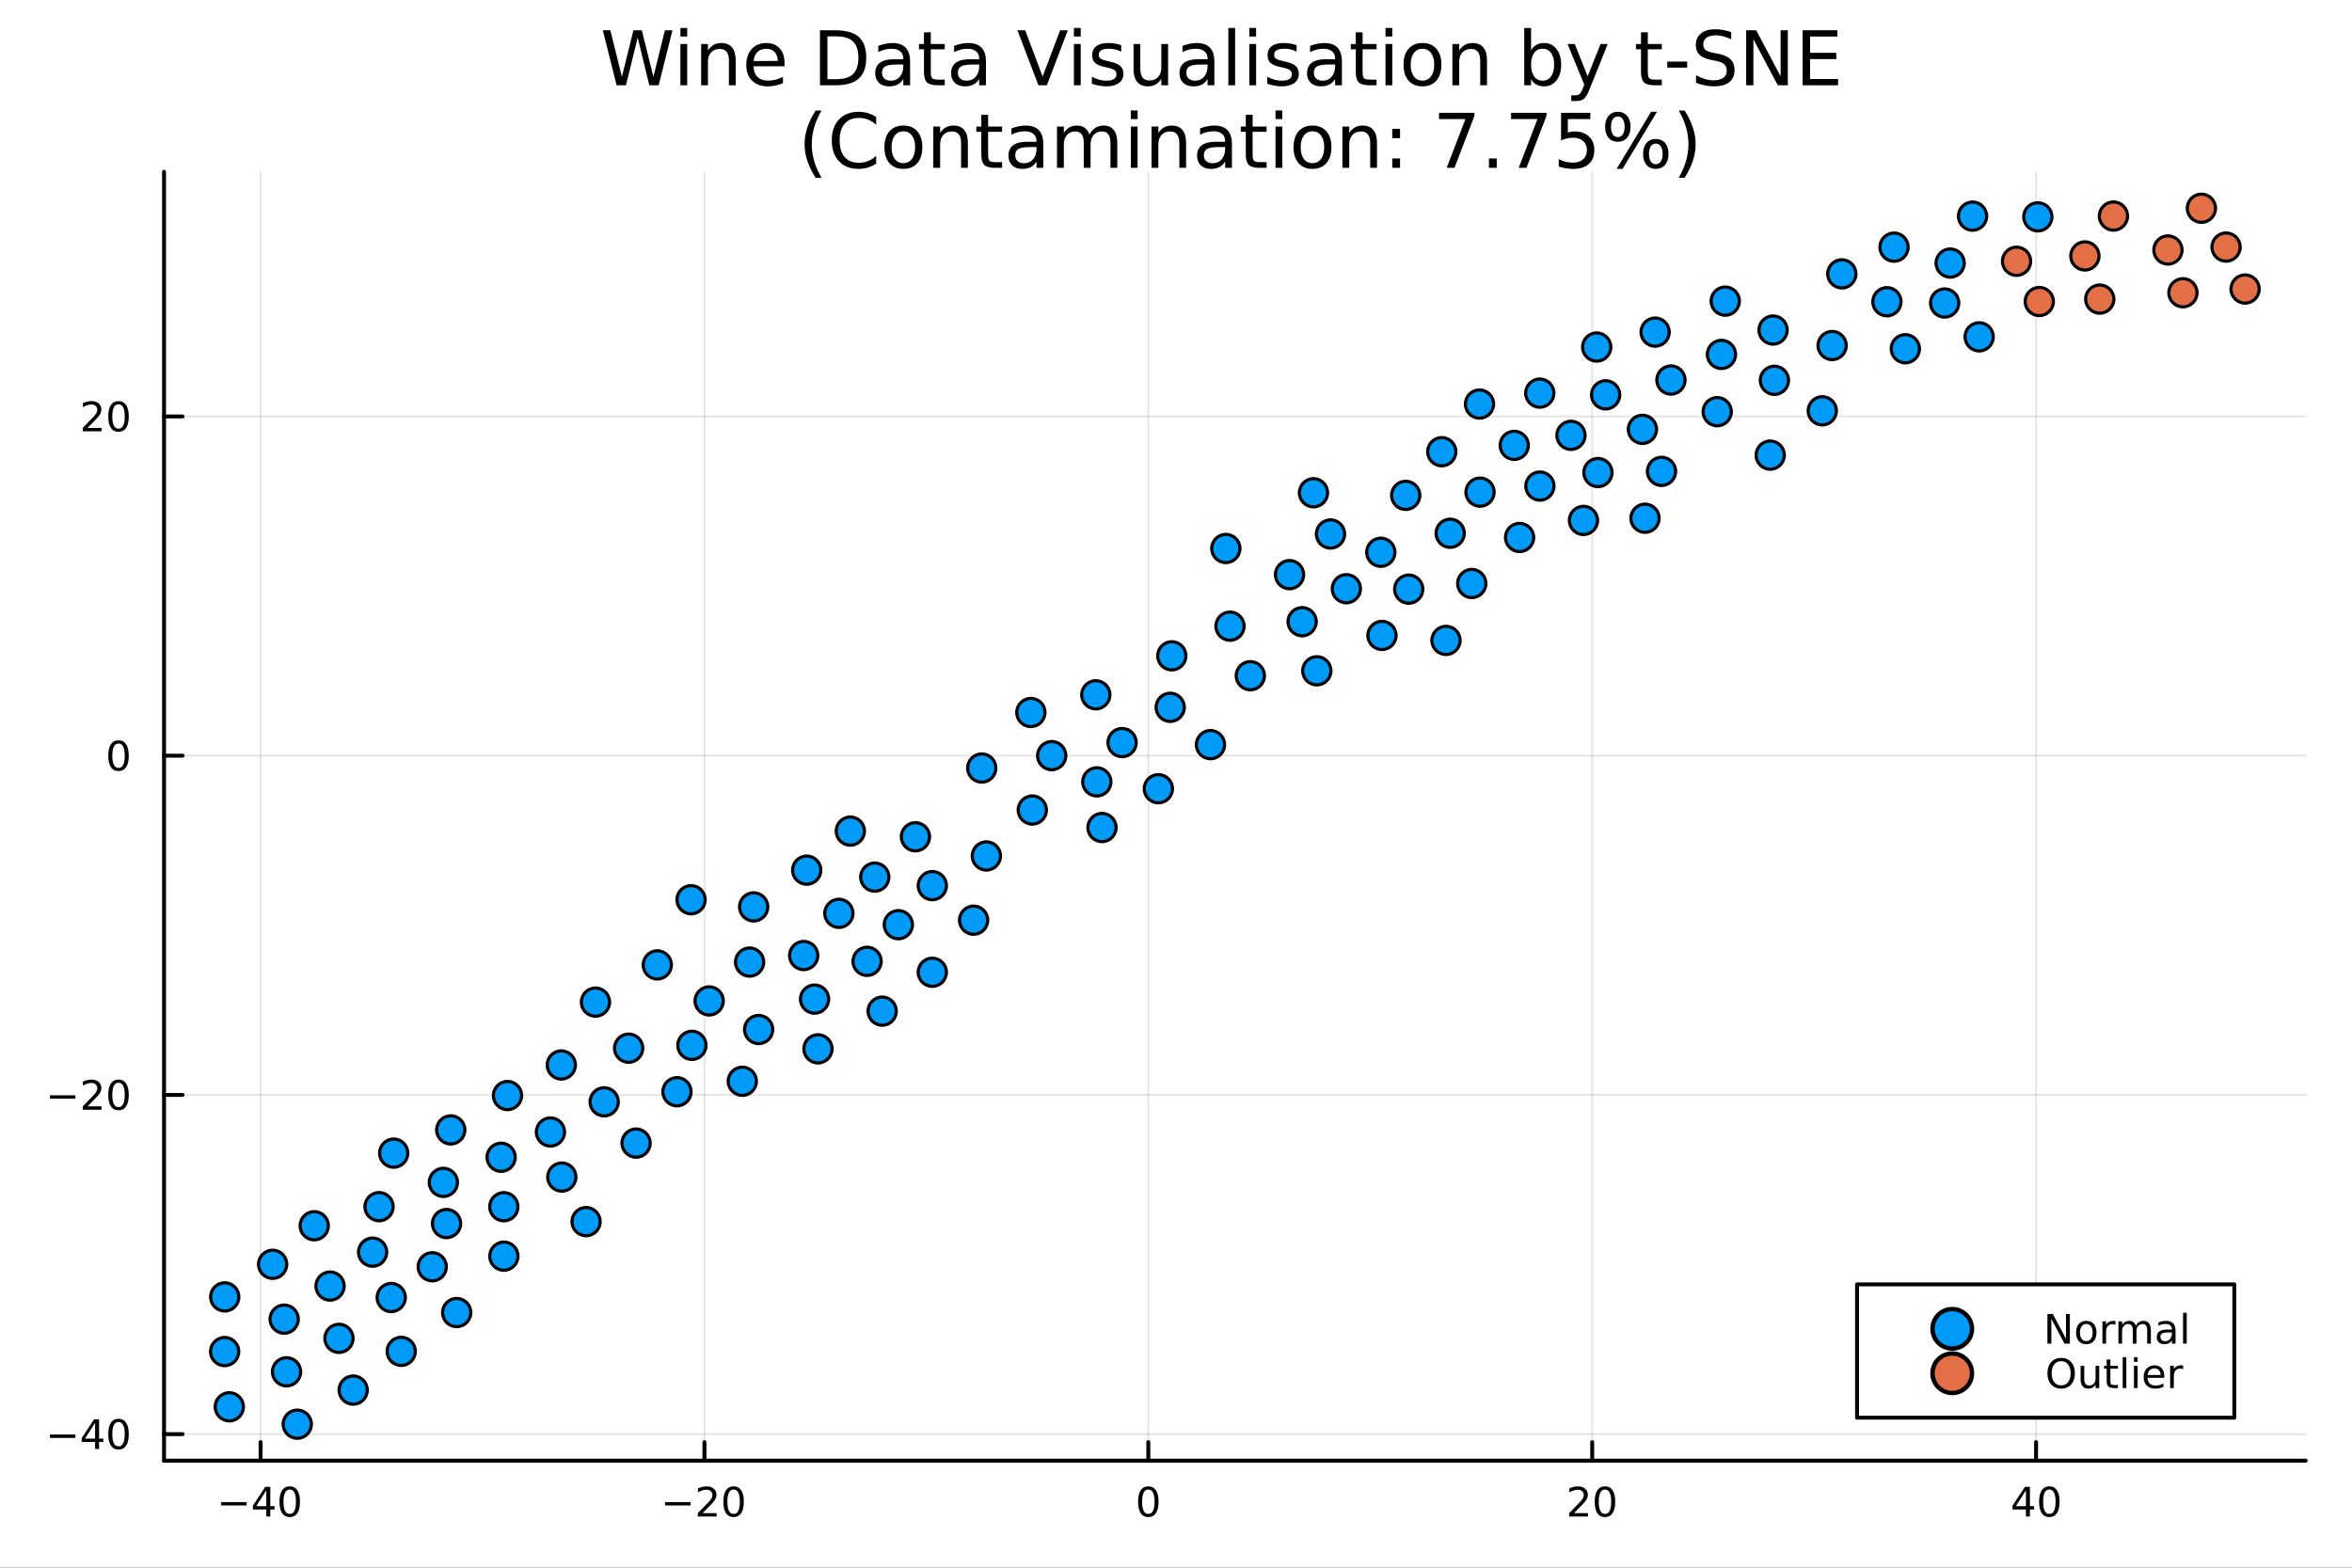 <?xml version="1.0" encoding="utf-8"?>
<svg xmlns="http://www.w3.org/2000/svg" xmlns:xlink="http://www.w3.org/1999/xlink" width="600" height="400" viewBox="0 0 2400 1600">
<rect x="0" y="0" width="2400" height="1600" fill="#333333" stroke="none"/>
<defs>
  <clipPath id="clip100">
    <rect x="0" y="0" width="2400" height="1600"/>
  </clipPath>
</defs>
<path clip-path="url(#clip100)" d="
M0 1600 L2400 1600 L2400 0 L0 0  Z
  " fill="#ffffff" fill-rule="evenodd" fill-opacity="1"/>
<defs>
  <clipPath id="clip101">
    <rect x="480" y="0" width="1681" height="1600"/>
  </clipPath>
</defs>
<path clip-path="url(#clip100)" d="
M167.382 1490.77 L2352.76 1490.77 L2352.76 175.312 L167.382 175.312  Z
  " fill="#ffffff" fill-rule="evenodd" fill-opacity="1"/>
<defs>
  <clipPath id="clip102">
    <rect x="167" y="175" width="2186" height="1316"/>
  </clipPath>
</defs>
<polyline clip-path="url(#clip102)" style="stroke:#000000; stroke-linecap:round; stroke-linejoin:round; stroke-width:2; stroke-opacity:0.1; fill:none" points="
  265.895,1490.77 265.895,175.312 
  "/>
<polyline clip-path="url(#clip102)" style="stroke:#000000; stroke-linecap:round; stroke-linejoin:round; stroke-width:2; stroke-opacity:0.1; fill:none" points="
  718.826,1490.77 718.826,175.312 
  "/>
<polyline clip-path="url(#clip102)" style="stroke:#000000; stroke-linecap:round; stroke-linejoin:round; stroke-width:2; stroke-opacity:0.1; fill:none" points="
  1171.76,1490.77 1171.76,175.312 
  "/>
<polyline clip-path="url(#clip102)" style="stroke:#000000; stroke-linecap:round; stroke-linejoin:round; stroke-width:2; stroke-opacity:0.1; fill:none" points="
  1624.69,1490.77 1624.69,175.312 
  "/>
<polyline clip-path="url(#clip102)" style="stroke:#000000; stroke-linecap:round; stroke-linejoin:round; stroke-width:2; stroke-opacity:0.1; fill:none" points="
  2077.62,1490.77 2077.62,175.312 
  "/>
<polyline clip-path="url(#clip100)" style="stroke:#000000; stroke-linecap:round; stroke-linejoin:round; stroke-width:4; stroke-opacity:1; fill:none" points="
  167.382,1490.77 2352.76,1490.77 
  "/>
<polyline clip-path="url(#clip100)" style="stroke:#000000; stroke-linecap:round; stroke-linejoin:round; stroke-width:4; stroke-opacity:1; fill:none" points="
  265.895,1490.77 265.895,1471.87 
  "/>
<polyline clip-path="url(#clip100)" style="stroke:#000000; stroke-linecap:round; stroke-linejoin:round; stroke-width:4; stroke-opacity:1; fill:none" points="
  718.826,1490.77 718.826,1471.87 
  "/>
<polyline clip-path="url(#clip100)" style="stroke:#000000; stroke-linecap:round; stroke-linejoin:round; stroke-width:4; stroke-opacity:1; fill:none" points="
  1171.76,1490.77 1171.76,1471.87 
  "/>
<polyline clip-path="url(#clip100)" style="stroke:#000000; stroke-linecap:round; stroke-linejoin:round; stroke-width:4; stroke-opacity:1; fill:none" points="
  1624.69,1490.77 1624.69,1471.87 
  "/>
<polyline clip-path="url(#clip100)" style="stroke:#000000; stroke-linecap:round; stroke-linejoin:round; stroke-width:4; stroke-opacity:1; fill:none" points="
  2077.62,1490.77 2077.62,1471.87 
  "/>
<path clip-path="url(#clip100)" d="M225.7 1533.04 L251.667 1533.04 L251.667 1536.49 L225.7 1536.49 L225.7 1533.04 Z" fill="#000000" fill-rule="evenodd" fill-opacity="1" /><path clip-path="url(#clip100)" d="M271.739 1521.09 L261.409 1537.24 L271.739 1537.24 L271.739 1521.09 M270.665 1517.53 L275.81 1517.53 L275.81 1537.24 L280.124 1537.24 L280.124 1540.64 L275.81 1540.64 L275.81 1547.77 L271.739 1547.77 L271.739 1540.64 L258.087 1540.64 L258.087 1536.69 L270.665 1517.53 Z" fill="#000000" fill-rule="evenodd" fill-opacity="1" /><path clip-path="url(#clip100)" d="M295.639 1520.22 Q292.479 1520.22 290.879 1523.34 Q289.299 1526.44 289.299 1532.68 Q289.299 1538.9 290.879 1542.02 Q292.479 1545.11 295.639 1545.11 Q298.819 1545.11 300.399 1542.02 Q301.999 1538.9 301.999 1532.68 Q301.999 1526.44 300.399 1523.34 Q298.819 1520.22 295.639 1520.22 M295.639 1516.98 Q300.723 1516.98 303.397 1521.01 Q306.09 1525.02 306.09 1532.68 Q306.09 1540.31 303.397 1544.34 Q300.723 1548.36 295.639 1548.36 Q290.555 1548.36 287.861 1544.34 Q285.188 1540.31 285.188 1532.68 Q285.188 1525.02 287.861 1521.01 Q290.555 1516.98 295.639 1516.98 Z" fill="#000000" fill-rule="evenodd" fill-opacity="1" /><path clip-path="url(#clip100)" d="M678.631 1533.04 L704.598 1533.04 L704.598 1536.49 L678.631 1536.49 L678.631 1533.04 Z" fill="#000000" fill-rule="evenodd" fill-opacity="1" /><path clip-path="url(#clip100)" d="M716.953 1544.32 L731.232 1544.32 L731.232 1547.77 L712.031 1547.77 L712.031 1544.32 Q714.36 1541.91 718.371 1537.86 Q722.401 1533.79 723.434 1532.62 Q725.399 1530.41 726.169 1528.89 Q726.959 1527.35 726.959 1525.87 Q726.959 1523.46 725.257 1521.94 Q723.576 1520.42 720.862 1520.42 Q718.938 1520.42 716.791 1521.09 Q714.664 1521.76 712.234 1523.12 L712.234 1518.99 Q714.705 1517.99 716.852 1517.49 Q718.999 1516.98 720.781 1516.98 Q725.48 1516.98 728.275 1519.33 Q731.07 1521.68 731.07 1525.61 Q731.07 1527.47 730.361 1529.15 Q729.673 1530.81 727.83 1533.08 Q727.323 1533.67 724.609 1536.49 Q721.895 1539.28 716.953 1544.32 Z" fill="#000000" fill-rule="evenodd" fill-opacity="1" /><path clip-path="url(#clip100)" d="M748.57 1520.22 Q745.411 1520.22 743.81 1523.34 Q742.231 1526.44 742.231 1532.68 Q742.231 1538.9 743.81 1542.02 Q745.411 1545.11 748.57 1545.11 Q751.75 1545.11 753.33 1542.02 Q754.93 1538.9 754.93 1532.68 Q754.93 1526.44 753.33 1523.34 Q751.75 1520.22 748.57 1520.22 M748.57 1516.98 Q753.654 1516.98 756.328 1521.01 Q759.022 1525.02 759.022 1532.68 Q759.022 1540.31 756.328 1544.34 Q753.654 1548.36 748.57 1548.36 Q743.486 1548.36 740.792 1544.34 Q738.119 1540.31 738.119 1532.68 Q738.119 1525.02 740.792 1521.01 Q743.486 1516.98 748.57 1516.98 Z" fill="#000000" fill-rule="evenodd" fill-opacity="1" /><path clip-path="url(#clip100)" d="M1171.76 1520.22 Q1168.6 1520.22 1167 1523.34 Q1165.42 1526.44 1165.42 1532.68 Q1165.42 1538.9 1167 1542.02 Q1168.6 1545.11 1171.76 1545.11 Q1174.94 1545.11 1176.52 1542.02 Q1178.12 1538.9 1178.12 1532.68 Q1178.12 1526.44 1176.52 1523.34 Q1174.94 1520.22 1171.76 1520.22 M1171.76 1516.98 Q1176.84 1516.98 1179.51 1521.01 Q1182.21 1525.02 1182.21 1532.68 Q1182.21 1540.31 1179.51 1544.34 Q1176.84 1548.36 1171.76 1548.36 Q1166.67 1548.36 1163.98 1544.34 Q1161.31 1540.31 1161.31 1532.68 Q1161.31 1525.02 1163.98 1521.01 Q1166.67 1516.98 1171.76 1516.98 Z" fill="#000000" fill-rule="evenodd" fill-opacity="1" /><path clip-path="url(#clip100)" d="M1606.12 1544.32 L1620.39 1544.32 L1620.39 1547.77 L1601.19 1547.77 L1601.19 1544.32 Q1603.52 1541.91 1607.53 1537.86 Q1611.56 1533.79 1612.6 1532.62 Q1614.56 1530.41 1615.33 1528.89 Q1616.12 1527.35 1616.12 1525.87 Q1616.12 1523.46 1614.42 1521.94 Q1612.74 1520.42 1610.02 1520.42 Q1608.1 1520.42 1605.95 1521.09 Q1603.83 1521.76 1601.4 1523.12 L1601.4 1518.99 Q1603.87 1517.99 1606.01 1517.49 Q1608.16 1516.98 1609.94 1516.98 Q1614.64 1516.98 1617.44 1519.33 Q1620.23 1521.68 1620.23 1525.61 Q1620.23 1527.47 1619.52 1529.15 Q1618.84 1530.81 1616.99 1533.08 Q1616.49 1533.67 1613.77 1536.49 Q1611.06 1539.28 1606.12 1544.32 Z" fill="#000000" fill-rule="evenodd" fill-opacity="1" /><path clip-path="url(#clip100)" d="M1637.73 1520.22 Q1634.57 1520.22 1632.97 1523.34 Q1631.39 1526.44 1631.39 1532.68 Q1631.39 1538.9 1632.97 1542.02 Q1634.57 1545.11 1637.73 1545.11 Q1640.91 1545.11 1642.49 1542.02 Q1644.09 1538.9 1644.09 1532.68 Q1644.09 1526.44 1642.49 1523.34 Q1640.91 1520.22 1637.73 1520.22 M1637.73 1516.98 Q1642.82 1516.98 1645.49 1521.01 Q1648.18 1525.02 1648.18 1532.68 Q1648.18 1540.31 1645.49 1544.34 Q1642.82 1548.36 1637.73 1548.36 Q1632.65 1548.36 1629.95 1544.34 Q1627.28 1540.31 1627.28 1532.68 Q1627.28 1525.02 1629.95 1521.01 Q1632.65 1516.98 1637.73 1516.98 Z" fill="#000000" fill-rule="evenodd" fill-opacity="1" /><path clip-path="url(#clip100)" d="M2067.27 1521.09 L2056.94 1537.24 L2067.27 1537.24 L2067.27 1521.09 M2066.2 1517.53 L2071.34 1517.53 L2071.34 1537.24 L2075.65 1537.24 L2075.65 1540.64 L2071.34 1540.64 L2071.34 1547.77 L2067.27 1547.77 L2067.27 1540.64 L2053.62 1540.64 L2053.62 1536.69 L2066.2 1517.53 Z" fill="#000000" fill-rule="evenodd" fill-opacity="1" /><path clip-path="url(#clip100)" d="M2091.17 1520.22 Q2088.01 1520.22 2086.41 1523.34 Q2084.83 1526.44 2084.83 1532.68 Q2084.83 1538.9 2086.41 1542.02 Q2088.01 1545.11 2091.17 1545.11 Q2094.35 1545.11 2095.93 1542.02 Q2097.53 1538.9 2097.53 1532.68 Q2097.53 1526.44 2095.93 1523.34 Q2094.35 1520.22 2091.17 1520.22 M2091.17 1516.98 Q2096.25 1516.98 2098.93 1521.01 Q2101.62 1525.02 2101.62 1532.68 Q2101.62 1540.31 2098.93 1544.34 Q2096.25 1548.36 2091.17 1548.36 Q2086.09 1548.36 2083.39 1544.34 Q2080.72 1540.31 2080.72 1532.68 Q2080.72 1525.02 2083.39 1521.01 Q2086.09 1516.98 2091.17 1516.98 Z" fill="#000000" fill-rule="evenodd" fill-opacity="1" /><polyline clip-path="url(#clip102)" style="stroke:#000000; stroke-linecap:round; stroke-linejoin:round; stroke-width:2; stroke-opacity:0.1; fill:none" points="
  167.382,1463.71 2352.76,1463.71 
  "/>
<polyline clip-path="url(#clip102)" style="stroke:#000000; stroke-linecap:round; stroke-linejoin:round; stroke-width:2; stroke-opacity:0.1; fill:none" points="
  167.382,1117.49 2352.76,1117.49 
  "/>
<polyline clip-path="url(#clip102)" style="stroke:#000000; stroke-linecap:round; stroke-linejoin:round; stroke-width:2; stroke-opacity:0.1; fill:none" points="
  167.382,771.263 2352.76,771.263 
  "/>
<polyline clip-path="url(#clip102)" style="stroke:#000000; stroke-linecap:round; stroke-linejoin:round; stroke-width:2; stroke-opacity:0.1; fill:none" points="
  167.382,425.039 2352.76,425.039 
  "/>
<polyline clip-path="url(#clip100)" style="stroke:#000000; stroke-linecap:round; stroke-linejoin:round; stroke-width:4; stroke-opacity:1; fill:none" points="
  167.382,1490.77 167.382,175.312 
  "/>
<polyline clip-path="url(#clip100)" style="stroke:#000000; stroke-linecap:round; stroke-linejoin:round; stroke-width:4; stroke-opacity:1; fill:none" points="
  167.382,1463.71 186.28,1463.71 
  "/>
<polyline clip-path="url(#clip100)" style="stroke:#000000; stroke-linecap:round; stroke-linejoin:round; stroke-width:4; stroke-opacity:1; fill:none" points="
  167.382,1117.49 186.28,1117.49 
  "/>
<polyline clip-path="url(#clip100)" style="stroke:#000000; stroke-linecap:round; stroke-linejoin:round; stroke-width:4; stroke-opacity:1; fill:none" points="
  167.382,771.263 186.28,771.263 
  "/>
<polyline clip-path="url(#clip100)" style="stroke:#000000; stroke-linecap:round; stroke-linejoin:round; stroke-width:4; stroke-opacity:1; fill:none" points="
  167.382,425.039 186.28,425.039 
  "/>
<path clip-path="url(#clip100)" d="M50.992 1464.1 L76.958 1464.1 L76.958 1467.55 L50.992 1467.55 L50.992 1464.1 Z" fill="#000000" fill-rule="evenodd" fill-opacity="1" /><path clip-path="url(#clip100)" d="M97.031 1452.15 L86.701 1468.3 L97.031 1468.3 L97.031 1452.15 M95.957 1448.59 L101.102 1448.59 L101.102 1468.3 L105.416 1468.3 L105.416 1471.7 L101.102 1471.7 L101.102 1478.83 L97.031 1478.83 L97.031 1471.7 L83.379 1471.7 L83.379 1467.75 L95.957 1448.59 Z" fill="#000000" fill-rule="evenodd" fill-opacity="1" /><path clip-path="url(#clip100)" d="M120.931 1451.28 Q117.771 1451.28 116.171 1454.4 Q114.591 1457.5 114.591 1463.74 Q114.591 1469.96 116.171 1473.08 Q117.771 1476.18 120.931 1476.18 Q124.111 1476.18 125.691 1473.08 Q127.291 1469.96 127.291 1463.74 Q127.291 1457.5 125.691 1454.4 Q124.111 1451.28 120.931 1451.28 M120.931 1448.04 Q126.015 1448.04 128.688 1452.07 Q131.382 1456.08 131.382 1463.74 Q131.382 1471.38 128.688 1475.41 Q126.015 1479.42 120.931 1479.42 Q115.847 1479.42 113.153 1475.41 Q110.48 1471.38 110.48 1463.74 Q110.48 1456.08 113.153 1452.07 Q115.847 1448.04 120.931 1448.04 Z" fill="#000000" fill-rule="evenodd" fill-opacity="1" /><path clip-path="url(#clip100)" d="M50.992 1117.88 L76.958 1117.88 L76.958 1121.32 L50.992 1121.32 L50.992 1117.88 Z" fill="#000000" fill-rule="evenodd" fill-opacity="1" /><path clip-path="url(#clip100)" d="M89.314 1129.16 L103.593 1129.16 L103.593 1132.61 L84.392 1132.61 L84.392 1129.16 Q86.721 1126.75 90.731 1122.7 Q94.762 1118.63 95.795 1117.46 Q97.76 1115.25 98.529 1113.73 Q99.319 1112.19 99.319 1110.71 Q99.319 1108.3 97.618 1106.78 Q95.937 1105.26 93.223 1105.26 Q91.299 1105.26 89.152 1105.93 Q87.025 1106.6 84.594 1107.96 L84.594 1103.82 Q87.065 1102.83 89.212 1102.33 Q91.359 1101.82 93.142 1101.82 Q97.841 1101.82 100.636 1104.17 Q103.431 1106.52 103.431 1110.45 Q103.431 1112.31 102.722 1113.99 Q102.034 1115.65 100.19 1117.92 Q99.684 1118.51 96.97 1121.32 Q94.256 1124.12 89.314 1129.16 Z" fill="#000000" fill-rule="evenodd" fill-opacity="1" /><path clip-path="url(#clip100)" d="M120.931 1105.06 Q117.771 1105.06 116.171 1108.18 Q114.591 1111.28 114.591 1117.52 Q114.591 1123.73 116.171 1126.85 Q117.771 1129.95 120.931 1129.95 Q124.111 1129.95 125.691 1126.85 Q127.291 1123.73 127.291 1117.52 Q127.291 1111.28 125.691 1108.18 Q124.111 1105.06 120.931 1105.06 M120.931 1101.82 Q126.015 1101.82 128.688 1105.85 Q131.382 1109.86 131.382 1117.52 Q131.382 1125.15 128.688 1129.18 Q126.015 1133.19 120.931 1133.19 Q115.847 1133.19 113.153 1129.18 Q110.48 1125.15 110.48 1117.52 Q110.48 1109.86 113.153 1105.85 Q115.847 1101.82 120.931 1101.82 Z" fill="#000000" fill-rule="evenodd" fill-opacity="1" /><path clip-path="url(#clip100)" d="M120.931 758.837 Q117.771 758.837 116.171 761.956 Q114.591 765.055 114.591 771.293 Q114.591 777.511 116.171 780.631 Q117.771 783.729 120.931 783.729 Q124.111 783.729 125.691 780.631 Q127.291 777.511 127.291 771.293 Q127.291 765.055 125.691 761.956 Q124.111 758.837 120.931 758.837 M120.931 755.596 Q126.015 755.596 128.688 759.627 Q131.382 763.637 131.382 771.293 Q131.382 778.929 128.688 782.96 Q126.015 786.97 120.931 786.97 Q115.847 786.97 113.153 782.96 Q110.48 778.929 110.48 771.293 Q110.48 763.637 113.153 759.627 Q115.847 755.596 120.931 755.596 Z" fill="#000000" fill-rule="evenodd" fill-opacity="1" /><path clip-path="url(#clip100)" d="M89.314 436.716 L103.593 436.716 L103.593 440.159 L84.392 440.159 L84.392 436.716 Q86.721 434.306 90.731 430.255 Q94.762 426.184 95.795 425.009 Q97.76 422.801 98.529 421.282 Q99.319 419.743 99.319 418.264 Q99.319 415.854 97.618 414.335 Q95.937 412.816 93.223 412.816 Q91.299 412.816 89.152 413.484 Q87.025 414.153 84.594 415.51 L84.594 411.378 Q87.065 410.385 89.212 409.879 Q91.359 409.373 93.142 409.373 Q97.841 409.373 100.636 411.722 Q103.431 414.072 103.431 418.001 Q103.431 419.864 102.722 421.546 Q102.034 423.206 100.19 425.475 Q99.684 426.062 96.97 428.878 Q94.256 431.673 89.314 436.716 Z" fill="#000000" fill-rule="evenodd" fill-opacity="1" /><path clip-path="url(#clip100)" d="M120.931 412.613 Q117.771 412.613 116.171 415.732 Q114.591 418.831 114.591 425.07 Q114.591 431.288 116.171 434.407 Q117.771 437.506 120.931 437.506 Q124.111 437.506 125.691 434.407 Q127.291 431.288 127.291 425.07 Q127.291 418.831 125.691 415.732 Q124.111 412.613 120.931 412.613 M120.931 409.373 Q126.015 409.373 128.688 413.403 Q131.382 417.414 131.382 425.07 Q131.382 432.706 128.688 436.736 Q126.015 440.747 120.931 440.747 Q115.847 440.747 113.153 436.736 Q110.48 432.706 110.48 425.07 Q110.48 417.414 113.153 413.403 Q115.847 409.373 120.931 409.373 Z" fill="#000000" fill-rule="evenodd" fill-opacity="1" /><path clip-path="url(#clip100)" d="M615.113 30.888 L622.787 30.888 L634.598 78.359 L646.372 30.888 L654.91 30.888 L666.722 78.359 L678.495 30.888 L686.206 30.888 L672.101 87.048 L662.546 87.048 L650.697 38.298 L638.736 87.048 L629.181 87.048 L615.113 30.888 Z" fill="#000000" fill-rule="evenodd" fill-opacity="1" /><path clip-path="url(#clip100)" d="M694.294 44.919 L701.215 44.919 L701.215 87.048 L694.294 87.048 L694.294 44.919 M694.294 28.518 L701.215 28.518 L701.215 37.283 L694.294 37.283 L694.294 28.518 Z" fill="#000000" fill-rule="evenodd" fill-opacity="1" /><path clip-path="url(#clip100)" d="M750.717 61.62 L750.717 87.048 L743.796 87.048 L743.796 61.846 Q743.796 55.865 741.464 52.893 Q739.132 49.922 734.467 49.922 Q728.862 49.922 725.628 53.495 Q722.393 57.068 722.393 63.237 L722.393 87.048 L715.434 87.048 L715.434 44.919 L722.393 44.919 L722.393 51.464 Q724.875 47.664 728.223 45.784 Q731.608 43.903 736.009 43.903 Q743.269 43.903 746.993 48.417 Q750.717 52.893 750.717 61.62 Z" fill="#000000" fill-rule="evenodd" fill-opacity="1" /><path clip-path="url(#clip100)" d="M800.558 64.253 L800.558 67.638 L768.735 67.638 Q769.186 74.785 773.023 78.547 Q776.898 82.271 783.781 82.271 Q787.768 82.271 791.492 81.293 Q795.254 80.315 798.94 78.359 L798.94 84.904 Q795.216 86.484 791.304 87.311 Q787.392 88.139 783.367 88.139 Q773.286 88.139 767.381 82.271 Q761.513 76.403 761.513 66.397 Q761.513 56.053 767.08 49.997 Q772.685 43.903 782.164 43.903 Q790.665 43.903 795.592 49.395 Q800.558 54.849 800.558 64.253 M793.636 62.222 Q793.561 56.542 790.439 53.156 Q787.355 49.771 782.239 49.771 Q776.446 49.771 772.948 53.044 Q769.487 56.316 768.961 62.259 L793.636 62.222 Z" fill="#000000" fill-rule="evenodd" fill-opacity="1" /><path clip-path="url(#clip100)" d="M844.305 37.132 L844.305 80.804 L853.483 80.804 Q865.106 80.804 870.485 75.538 Q875.902 70.272 875.902 58.912 Q875.902 47.627 870.485 42.398 Q865.106 37.132 853.483 37.132 L844.305 37.132 M836.706 30.888 L852.317 30.888 Q868.642 30.888 876.278 37.696 Q883.914 44.467 883.914 58.912 Q883.914 73.431 876.24 80.24 Q868.567 87.048 852.317 87.048 L836.706 87.048 L836.706 30.888 Z" fill="#000000" fill-rule="evenodd" fill-opacity="1" /><path clip-path="url(#clip100)" d="M914.871 65.871 Q906.483 65.871 903.248 67.789 Q900.013 69.707 900.013 74.334 Q900.013 78.02 902.421 80.202 Q904.866 82.346 909.041 82.346 Q914.796 82.346 918.257 78.284 Q921.755 74.183 921.755 67.413 L921.755 65.871 L914.871 65.871 M928.676 63.012 L928.676 87.048 L921.755 87.048 L921.755 80.653 Q919.385 84.49 915.849 86.333 Q912.313 88.139 907.198 88.139 Q900.728 88.139 896.891 84.528 Q893.092 80.879 893.092 74.785 Q893.092 67.676 897.831 64.065 Q902.609 60.454 912.05 60.454 L921.755 60.454 L921.755 59.777 Q921.755 55 918.595 52.404 Q915.473 49.771 909.793 49.771 Q906.182 49.771 902.759 50.636 Q899.336 51.501 896.176 53.232 L896.176 46.837 Q899.976 45.37 903.549 44.655 Q907.123 43.903 910.508 43.903 Q919.648 43.903 924.162 48.642 Q928.676 53.382 928.676 63.012 Z" fill="#000000" fill-rule="evenodd" fill-opacity="1" /><path clip-path="url(#clip100)" d="M949.779 32.957 L949.779 44.919 L964.035 44.919 L964.035 50.298 L949.779 50.298 L949.779 73.168 Q949.779 78.321 951.17 79.788 Q952.6 81.255 956.925 81.255 L964.035 81.255 L964.035 87.048 L956.925 87.048 Q948.913 87.048 945.867 84.076 Q942.82 81.067 942.82 73.168 L942.82 50.298 L937.742 50.298 L937.742 44.919 L942.82 44.919 L942.82 32.957 L949.779 32.957 Z" fill="#000000" fill-rule="evenodd" fill-opacity="1" /><path clip-path="url(#clip100)" d="M992.284 65.871 Q983.896 65.871 980.661 67.789 Q977.426 69.707 977.426 74.334 Q977.426 78.02 979.833 80.202 Q982.278 82.346 986.454 82.346 Q992.209 82.346 995.669 78.284 Q999.168 74.183 999.168 67.413 L999.168 65.871 L992.284 65.871 M1006.09 63.012 L1006.09 87.048 L999.168 87.048 L999.168 80.653 Q996.798 84.49 993.262 86.333 Q989.726 88.139 984.611 88.139 Q978.141 88.139 974.304 84.528 Q970.505 80.879 970.505 74.785 Q970.505 67.676 975.244 64.065 Q980.021 60.454 989.463 60.454 L999.168 60.454 L999.168 59.777 Q999.168 55 996.008 52.404 Q992.886 49.771 987.206 49.771 Q983.595 49.771 980.172 50.636 Q976.749 51.501 973.589 53.232 L973.589 46.837 Q977.388 45.37 980.962 44.655 Q984.535 43.903 987.921 43.903 Q997.061 43.903 1001.58 48.642 Q1006.09 53.382 1006.09 63.012 Z" fill="#000000" fill-rule="evenodd" fill-opacity="1" /><path clip-path="url(#clip100)" d="M1059.62 87.048 L1038.18 30.888 L1046.11 30.888 L1063.9 78.171 L1081.73 30.888 L1089.63 30.888 L1068.23 87.048 L1059.62 87.048 Z" fill="#000000" fill-rule="evenodd" fill-opacity="1" /><path clip-path="url(#clip100)" d="M1095.84 44.919 L1102.76 44.919 L1102.76 87.048 L1095.84 87.048 L1095.84 44.919 M1095.84 28.518 L1102.76 28.518 L1102.76 37.283 L1095.84 37.283 L1095.84 28.518 Z" fill="#000000" fill-rule="evenodd" fill-opacity="1" /><path clip-path="url(#clip100)" d="M1144.1 46.16 L1144.1 52.705 Q1141.17 51.2 1138.01 50.448 Q1134.85 49.696 1131.46 49.696 Q1126.31 49.696 1123.71 51.276 Q1121.15 52.855 1121.15 56.015 Q1121.15 58.423 1123 59.814 Q1124.84 61.169 1130.41 62.41 L1132.78 62.936 Q1140.15 64.516 1143.24 67.413 Q1146.36 70.272 1146.36 75.425 Q1146.36 81.293 1141.69 84.716 Q1137.07 88.139 1128.94 88.139 Q1125.56 88.139 1121.87 87.462 Q1118.22 86.822 1114.16 85.506 L1114.16 78.359 Q1118 80.352 1121.72 81.368 Q1125.44 82.346 1129.09 82.346 Q1133.98 82.346 1136.61 80.691 Q1139.25 78.998 1139.25 75.951 Q1139.25 73.13 1137.33 71.626 Q1135.45 70.121 1129.02 68.729 L1126.61 68.165 Q1120.18 66.811 1117.32 64.027 Q1114.46 61.206 1114.46 56.316 Q1114.46 50.373 1118.67 47.138 Q1122.89 43.903 1130.63 43.903 Q1134.47 43.903 1137.86 44.467 Q1141.24 45.031 1144.1 46.16 Z" fill="#000000" fill-rule="evenodd" fill-opacity="1" /><path clip-path="url(#clip100)" d="M1156.66 70.422 L1156.66 44.919 L1163.59 44.919 L1163.59 70.159 Q1163.59 76.139 1165.92 79.149 Q1168.25 82.12 1172.91 82.12 Q1178.52 82.12 1181.75 78.547 Q1185.03 74.973 1185.03 68.805 L1185.03 44.919 L1191.95 44.919 L1191.95 87.048 L1185.03 87.048 L1185.03 80.578 Q1182.51 84.415 1179.16 86.296 Q1175.85 88.139 1171.45 88.139 Q1164.19 88.139 1160.43 83.625 Q1156.66 79.111 1156.66 70.422 M1174.08 43.903 L1174.08 43.903 Z" fill="#000000" fill-rule="evenodd" fill-opacity="1" /><path clip-path="url(#clip100)" d="M1225.35 65.871 Q1216.96 65.871 1213.73 67.789 Q1210.49 69.707 1210.49 74.334 Q1210.49 78.02 1212.9 80.202 Q1215.34 82.346 1219.52 82.346 Q1225.27 82.346 1228.74 78.284 Q1232.23 74.183 1232.23 67.413 L1232.23 65.871 L1225.35 65.871 M1239.15 63.012 L1239.15 87.048 L1232.23 87.048 L1232.23 80.653 Q1229.86 84.49 1226.33 86.333 Q1222.79 88.139 1217.68 88.139 Q1211.21 88.139 1207.37 84.528 Q1203.57 80.879 1203.57 74.785 Q1203.57 67.676 1208.31 64.065 Q1213.09 60.454 1222.53 60.454 L1232.23 60.454 L1232.23 59.777 Q1232.23 55 1229.07 52.404 Q1225.95 49.771 1220.27 49.771 Q1216.66 49.771 1213.24 50.636 Q1209.81 51.501 1206.66 53.232 L1206.66 46.837 Q1210.45 45.37 1214.03 44.655 Q1217.6 43.903 1220.99 43.903 Q1230.13 43.903 1234.64 48.642 Q1239.15 53.382 1239.15 63.012 Z" fill="#000000" fill-rule="evenodd" fill-opacity="1" /><path clip-path="url(#clip100)" d="M1253.41 28.518 L1260.33 28.518 L1260.33 87.048 L1253.41 87.048 L1253.41 28.518 Z" fill="#000000" fill-rule="evenodd" fill-opacity="1" /><path clip-path="url(#clip100)" d="M1274.81 44.919 L1281.74 44.919 L1281.74 87.048 L1274.81 87.048 L1274.81 44.919 M1274.81 28.518 L1281.74 28.518 L1281.74 37.283 L1274.81 37.283 L1274.81 28.518 Z" fill="#000000" fill-rule="evenodd" fill-opacity="1" /><path clip-path="url(#clip100)" d="M1323.08 46.16 L1323.08 52.705 Q1320.14 51.2 1316.98 50.448 Q1313.82 49.696 1310.44 49.696 Q1305.28 49.696 1302.69 51.276 Q1300.13 52.855 1300.13 56.015 Q1300.13 58.423 1301.97 59.814 Q1303.82 61.169 1309.38 62.41 L1311.75 62.936 Q1319.13 64.516 1322.21 67.413 Q1325.33 70.272 1325.33 75.425 Q1325.33 81.293 1320.67 84.716 Q1316.04 88.139 1307.92 88.139 Q1304.53 88.139 1300.84 87.462 Q1297.2 86.822 1293.13 85.506 L1293.13 78.359 Q1296.97 80.352 1300.69 81.368 Q1304.42 82.346 1308.07 82.346 Q1312.96 82.346 1315.59 80.691 Q1318.22 78.998 1318.22 75.951 Q1318.22 73.13 1316.3 71.626 Q1314.42 70.121 1307.99 68.729 L1305.58 68.165 Q1299.15 66.811 1296.29 64.027 Q1293.43 61.206 1293.43 56.316 Q1293.43 50.373 1297.65 47.138 Q1301.86 43.903 1309.61 43.903 Q1313.45 43.903 1316.83 44.467 Q1320.22 45.031 1323.08 46.16 Z" fill="#000000" fill-rule="evenodd" fill-opacity="1" /><path clip-path="url(#clip100)" d="M1355.5 65.871 Q1347.11 65.871 1343.88 67.789 Q1340.64 69.707 1340.64 74.334 Q1340.64 78.02 1343.05 80.202 Q1345.49 82.346 1349.67 82.346 Q1355.42 82.346 1358.89 78.284 Q1362.38 74.183 1362.38 67.413 L1362.38 65.871 L1355.5 65.871 M1369.3 63.012 L1369.3 87.048 L1362.38 87.048 L1362.38 80.653 Q1360.01 84.49 1356.48 86.333 Q1352.94 88.139 1347.83 88.139 Q1341.36 88.139 1337.52 84.528 Q1333.72 80.879 1333.72 74.785 Q1333.72 67.676 1338.46 64.065 Q1343.24 60.454 1352.68 60.454 L1362.38 60.454 L1362.38 59.777 Q1362.38 55 1359.22 52.404 Q1356.1 49.771 1350.42 49.771 Q1346.81 49.771 1343.39 50.636 Q1339.96 51.501 1336.8 53.232 L1336.8 46.837 Q1340.6 45.37 1344.18 44.655 Q1347.75 43.903 1351.14 43.903 Q1360.28 43.903 1364.79 48.642 Q1369.3 53.382 1369.3 63.012 Z" fill="#000000" fill-rule="evenodd" fill-opacity="1" /><path clip-path="url(#clip100)" d="M1390.41 32.957 L1390.41 44.919 L1404.66 44.919 L1404.66 50.298 L1390.41 50.298 L1390.41 73.168 Q1390.41 78.321 1391.8 79.788 Q1393.23 81.255 1397.55 81.255 L1404.66 81.255 L1404.66 87.048 L1397.55 87.048 Q1389.54 87.048 1386.49 84.076 Q1383.45 81.067 1383.45 73.168 L1383.45 50.298 L1378.37 50.298 L1378.37 44.919 L1383.45 44.919 L1383.45 32.957 L1390.41 32.957 Z" fill="#000000" fill-rule="evenodd" fill-opacity="1" /><path clip-path="url(#clip100)" d="M1413.77 44.919 L1420.69 44.919 L1420.69 87.048 L1413.77 87.048 L1413.77 44.919 M1413.77 28.518 L1420.69 28.518 L1420.69 37.283 L1413.77 37.283 L1413.77 28.518 Z" fill="#000000" fill-rule="evenodd" fill-opacity="1" /><path clip-path="url(#clip100)" d="M1451.49 49.771 Q1445.93 49.771 1442.69 54.134 Q1439.46 58.46 1439.46 66.021 Q1439.46 73.582 1442.65 77.945 Q1445.89 82.271 1451.49 82.271 Q1457.02 82.271 1460.26 77.907 Q1463.49 73.544 1463.49 66.021 Q1463.49 58.535 1460.26 54.172 Q1457.02 49.771 1451.49 49.771 M1451.49 43.903 Q1460.52 43.903 1465.68 49.771 Q1470.83 55.639 1470.83 66.021 Q1470.83 76.365 1465.68 82.271 Q1460.52 88.139 1451.49 88.139 Q1442.43 88.139 1437.28 82.271 Q1432.16 76.365 1432.16 66.021 Q1432.16 55.639 1437.28 49.771 Q1442.43 43.903 1451.49 43.903 Z" fill="#000000" fill-rule="evenodd" fill-opacity="1" /><path clip-path="url(#clip100)" d="M1517.32 61.62 L1517.32 87.048 L1510.4 87.048 L1510.4 61.846 Q1510.4 55.865 1508.07 52.893 Q1505.74 49.922 1501.07 49.922 Q1495.47 49.922 1492.23 53.495 Q1489 57.068 1489 63.237 L1489 87.048 L1482.04 87.048 L1482.04 44.919 L1489 44.919 L1489 51.464 Q1491.48 47.664 1494.83 45.784 Q1498.21 43.903 1502.61 43.903 Q1509.87 43.903 1513.6 48.417 Q1517.32 52.893 1517.32 61.62 Z" fill="#000000" fill-rule="evenodd" fill-opacity="1" /><path clip-path="url(#clip100)" d="M1585.86 66.021 Q1585.86 58.385 1582.7 54.059 Q1579.58 49.696 1574.08 49.696 Q1568.59 49.696 1565.43 54.059 Q1562.31 58.385 1562.31 66.021 Q1562.31 73.657 1565.43 78.02 Q1568.59 82.346 1574.08 82.346 Q1579.58 82.346 1582.7 78.02 Q1585.86 73.657 1585.86 66.021 M1562.31 51.313 Q1564.49 47.552 1567.8 45.746 Q1571.15 43.903 1575.78 43.903 Q1583.45 43.903 1588.23 49.997 Q1593.04 56.09 1593.04 66.021 Q1593.04 75.951 1588.23 82.045 Q1583.45 88.139 1575.78 88.139 Q1571.15 88.139 1567.8 86.333 Q1564.49 84.49 1562.31 80.729 L1562.31 87.048 L1555.35 87.048 L1555.35 28.518 L1562.31 28.518 L1562.31 51.313 Z" fill="#000000" fill-rule="evenodd" fill-opacity="1" /><path clip-path="url(#clip100)" d="M1622.04 90.96 Q1619.11 98.483 1616.33 100.778 Q1613.54 103.072 1608.88 103.072 L1603.35 103.072 L1603.35 97.279 L1607.41 97.279 Q1610.27 97.279 1611.85 95.925 Q1613.43 94.571 1615.35 89.531 L1616.59 86.371 L1599.55 44.919 L1606.88 44.919 L1620.05 77.87 L1633.22 44.919 L1640.55 44.919 L1622.04 90.96 Z" fill="#000000" fill-rule="evenodd" fill-opacity="1" /><path clip-path="url(#clip100)" d="M1681.44 32.957 L1681.44 44.919 L1695.69 44.919 L1695.69 50.298 L1681.44 50.298 L1681.44 73.168 Q1681.44 78.321 1682.83 79.788 Q1684.26 81.255 1688.59 81.255 L1695.69 81.255 L1695.69 87.048 L1688.59 87.048 Q1680.57 87.048 1677.53 84.076 Q1674.48 81.067 1674.48 73.168 L1674.48 50.298 L1669.4 50.298 L1669.4 44.919 L1674.48 44.919 L1674.48 32.957 L1681.44 32.957 Z" fill="#000000" fill-rule="evenodd" fill-opacity="1" /><path clip-path="url(#clip100)" d="M1701.3 62.861 L1721.57 62.861 L1721.57 69.03 L1701.3 69.03 L1701.3 62.861 Z" fill="#000000" fill-rule="evenodd" fill-opacity="1" /><path clip-path="url(#clip100)" d="M1766.56 32.731 L1766.56 40.141 Q1762.24 38.073 1758.4 37.057 Q1754.56 36.041 1750.99 36.041 Q1744.78 36.041 1741.4 38.449 Q1738.05 40.856 1738.05 45.295 Q1738.05 49.019 1740.27 50.937 Q1742.53 52.818 1748.77 53.984 L1753.36 54.924 Q1761.86 56.542 1765.89 60.642 Q1769.95 64.704 1769.95 71.55 Q1769.95 79.713 1764.46 83.926 Q1759 88.139 1748.43 88.139 Q1744.44 88.139 1739.93 87.236 Q1735.45 86.333 1730.64 84.565 L1730.64 76.741 Q1735.27 79.337 1739.7 80.653 Q1744.14 81.97 1748.43 81.97 Q1754.94 81.97 1758.48 79.412 Q1762.01 76.854 1762.01 72.115 Q1762.01 67.977 1759.45 65.645 Q1756.93 63.313 1751.14 62.147 L1746.51 61.244 Q1738.01 59.551 1734.21 55.94 Q1730.41 52.329 1730.41 45.897 Q1730.41 38.449 1735.64 34.161 Q1740.91 29.872 1750.12 29.872 Q1754.07 29.872 1758.17 30.587 Q1762.27 31.302 1766.56 32.731 Z" fill="#000000" fill-rule="evenodd" fill-opacity="1" /><path clip-path="url(#clip100)" d="M1781.8 30.888 L1792.03 30.888 L1816.93 77.87 L1816.93 30.888 L1824.3 30.888 L1824.3 87.048 L1814.07 87.048 L1789.17 40.066 L1789.17 87.048 L1781.8 87.048 L1781.8 30.888 Z" fill="#000000" fill-rule="evenodd" fill-opacity="1" /><path clip-path="url(#clip100)" d="M1839.42 30.888 L1874.93 30.888 L1874.93 37.283 L1847.02 37.283 L1847.02 53.909 L1873.77 53.909 L1873.77 60.303 L1847.02 60.303 L1847.02 80.653 L1875.61 80.653 L1875.61 87.048 L1839.42 87.048 L1839.42 30.888 Z" fill="#000000" fill-rule="evenodd" fill-opacity="1" /><path clip-path="url(#clip100)" d="M838.267 112.833 Q833.227 121.485 830.782 129.949 Q828.337 138.412 828.337 147.101 Q828.337 155.79 830.782 164.329 Q833.264 172.83 838.267 181.444 L832.249 181.444 Q826.606 172.605 823.785 164.066 Q821.002 155.527 821.002 147.101 Q821.002 138.713 823.785 130.212 Q826.569 121.711 832.249 112.833 L838.267 112.833 Z" fill="#000000" fill-rule="evenodd" fill-opacity="1" /><path clip-path="url(#clip100)" d="M894.051 119.454 L894.051 127.466 Q890.214 123.892 885.851 122.124 Q881.525 120.357 876.635 120.357 Q867.006 120.357 861.89 126.262 Q856.774 132.13 856.774 143.264 Q856.774 154.361 861.89 160.267 Q867.006 166.135 876.635 166.135 Q881.525 166.135 885.851 164.367 Q890.214 162.599 894.051 159.025 L894.051 166.962 Q890.064 169.671 885.588 171.025 Q881.149 172.379 876.184 172.379 Q863.432 172.379 856.097 164.592 Q848.762 156.768 848.762 143.264 Q848.762 129.723 856.097 121.936 Q863.432 114.112 876.184 114.112 Q881.224 114.112 885.663 115.467 Q890.139 116.783 894.051 119.454 Z" fill="#000000" fill-rule="evenodd" fill-opacity="1" /><path clip-path="url(#clip100)" d="M921.811 134.011 Q916.244 134.011 913.009 138.374 Q909.774 142.7 909.774 150.261 Q909.774 157.822 912.972 162.185 Q916.207 166.511 921.811 166.511 Q927.341 166.511 930.576 162.147 Q933.811 157.784 933.811 150.261 Q933.811 142.775 930.576 138.412 Q927.341 134.011 921.811 134.011 M921.811 128.143 Q930.839 128.143 935.992 134.011 Q941.146 139.879 941.146 150.261 Q941.146 160.605 935.992 166.511 Q930.839 172.379 921.811 172.379 Q912.746 172.379 907.593 166.511 Q902.477 160.605 902.477 150.261 Q902.477 139.879 907.593 134.011 Q912.746 128.143 921.811 128.143 Z" fill="#000000" fill-rule="evenodd" fill-opacity="1" /><path clip-path="url(#clip100)" d="M987.639 145.86 L987.639 171.288 L980.717 171.288 L980.717 146.086 Q980.717 140.105 978.385 137.133 Q976.053 134.161 971.389 134.161 Q965.784 134.161 962.549 137.735 Q959.314 141.308 959.314 147.477 L959.314 171.288 L952.355 171.288 L952.355 129.159 L959.314 129.159 L959.314 135.704 Q961.797 131.905 965.144 130.024 Q968.53 128.143 972.931 128.143 Q980.191 128.143 983.915 132.657 Q987.639 137.133 987.639 145.86 Z" fill="#000000" fill-rule="evenodd" fill-opacity="1" /><path clip-path="url(#clip100)" d="M1008.29 117.197 L1008.29 129.159 L1022.55 129.159 L1022.55 134.538 L1008.29 134.538 L1008.29 157.408 Q1008.29 162.561 1009.68 164.028 Q1011.11 165.495 1015.44 165.495 L1022.55 165.495 L1022.55 171.288 L1015.44 171.288 Q1007.42 171.288 1004.38 168.316 Q1001.33 165.307 1001.33 157.408 L1001.33 134.538 L996.253 134.538 L996.253 129.159 L1001.33 129.159 L1001.33 117.197 L1008.29 117.197 Z" fill="#000000" fill-rule="evenodd" fill-opacity="1" /><path clip-path="url(#clip100)" d="M1050.8 150.11 Q1042.41 150.11 1039.17 152.029 Q1035.94 153.947 1035.94 158.574 Q1035.94 162.26 1038.34 164.442 Q1040.79 166.586 1044.96 166.586 Q1050.72 166.586 1054.18 162.524 Q1057.68 158.423 1057.68 151.653 L1057.68 150.11 L1050.8 150.11 M1064.6 147.252 L1064.6 171.288 L1057.68 171.288 L1057.68 164.893 Q1055.31 168.73 1051.77 170.573 Q1048.24 172.379 1043.12 172.379 Q1036.65 172.379 1032.81 168.768 Q1029.02 165.119 1029.02 159.025 Q1029.02 151.916 1033.76 148.305 Q1038.53 144.694 1047.97 144.694 L1057.68 144.694 L1057.68 144.017 Q1057.68 139.24 1054.52 136.644 Q1051.4 134.011 1045.72 134.011 Q1042.11 134.011 1038.68 134.876 Q1035.26 135.741 1032.1 137.472 L1032.1 131.077 Q1035.9 129.61 1039.47 128.895 Q1043.05 128.143 1046.43 128.143 Q1055.57 128.143 1060.09 132.883 Q1064.6 137.622 1064.6 147.252 Z" fill="#000000" fill-rule="evenodd" fill-opacity="1" /><path clip-path="url(#clip100)" d="M1111.66 137.246 Q1114.25 132.582 1117.86 130.362 Q1121.47 128.143 1126.36 128.143 Q1132.95 128.143 1136.52 132.77 Q1140.09 137.359 1140.09 145.86 L1140.09 171.288 L1133.14 171.288 L1133.14 146.086 Q1133.14 140.029 1130.99 137.095 Q1128.85 134.161 1124.45 134.161 Q1119.07 134.161 1115.95 137.735 Q1112.82 141.308 1112.82 147.477 L1112.82 171.288 L1105.86 171.288 L1105.86 146.086 Q1105.86 139.992 1103.72 137.095 Q1101.58 134.161 1097.1 134.161 Q1091.8 134.161 1088.67 137.773 Q1085.55 141.346 1085.55 147.477 L1085.55 171.288 L1078.59 171.288 L1078.59 129.159 L1085.55 129.159 L1085.55 135.704 Q1087.92 131.829 1091.23 129.986 Q1094.54 128.143 1099.09 128.143 Q1103.68 128.143 1106.88 130.475 Q1110.11 132.807 1111.66 137.246 Z" fill="#000000" fill-rule="evenodd" fill-opacity="1" /><path clip-path="url(#clip100)" d="M1153.9 129.159 L1160.82 129.159 L1160.82 171.288 L1153.9 171.288 L1153.9 129.159 M1153.9 112.758 L1160.82 112.758 L1160.82 121.523 L1153.9 121.523 L1153.9 112.758 Z" fill="#000000" fill-rule="evenodd" fill-opacity="1" /><path clip-path="url(#clip100)" d="M1210.32 145.86 L1210.32 171.288 L1203.4 171.288 L1203.4 146.086 Q1203.4 140.105 1201.07 137.133 Q1198.74 134.161 1194.07 134.161 Q1188.47 134.161 1185.23 137.735 Q1182 141.308 1182 147.477 L1182 171.288 L1175.04 171.288 L1175.04 129.159 L1182 129.159 L1182 135.704 Q1184.48 131.905 1187.83 130.024 Q1191.21 128.143 1195.61 128.143 Q1202.87 128.143 1206.6 132.657 Q1210.32 137.133 1210.32 145.86 Z" fill="#000000" fill-rule="evenodd" fill-opacity="1" /><path clip-path="url(#clip100)" d="M1243.27 150.11 Q1234.89 150.11 1231.65 152.029 Q1228.42 153.947 1228.42 158.574 Q1228.42 162.26 1230.82 164.442 Q1233.27 166.586 1237.44 166.586 Q1243.2 166.586 1246.66 162.524 Q1250.16 158.423 1250.16 151.653 L1250.16 150.11 L1243.27 150.11 M1257.08 147.252 L1257.08 171.288 L1250.16 171.288 L1250.16 164.893 Q1247.79 168.73 1244.25 170.573 Q1240.72 172.379 1235.6 172.379 Q1229.13 172.379 1225.29 168.768 Q1221.49 165.119 1221.49 159.025 Q1221.49 151.916 1226.23 148.305 Q1231.01 144.694 1240.45 144.694 L1250.16 144.694 L1250.16 144.017 Q1250.16 139.24 1247 136.644 Q1243.88 134.011 1238.2 134.011 Q1234.58 134.011 1231.16 134.876 Q1227.74 135.741 1224.58 137.472 L1224.58 131.077 Q1228.38 129.61 1231.95 128.895 Q1235.52 128.143 1238.91 128.143 Q1248.05 128.143 1252.56 132.883 Q1257.08 137.622 1257.08 147.252 Z" fill="#000000" fill-rule="evenodd" fill-opacity="1" /><path clip-path="url(#clip100)" d="M1278.18 117.197 L1278.18 129.159 L1292.44 129.159 L1292.44 134.538 L1278.18 134.538 L1278.18 157.408 Q1278.18 162.561 1279.57 164.028 Q1281 165.495 1285.33 165.495 L1292.44 165.495 L1292.44 171.288 L1285.33 171.288 Q1277.32 171.288 1274.27 168.316 Q1271.22 165.307 1271.22 157.408 L1271.22 134.538 L1266.14 134.538 L1266.14 129.159 L1271.22 129.159 L1271.22 117.197 L1278.18 117.197 Z" fill="#000000" fill-rule="evenodd" fill-opacity="1" /><path clip-path="url(#clip100)" d="M1301.54 129.159 L1308.46 129.159 L1308.46 171.288 L1301.54 171.288 L1301.54 129.159 M1301.54 112.758 L1308.46 112.758 L1308.46 121.523 L1301.54 121.523 L1301.54 112.758 Z" fill="#000000" fill-rule="evenodd" fill-opacity="1" /><path clip-path="url(#clip100)" d="M1339.27 134.011 Q1333.7 134.011 1330.47 138.374 Q1327.23 142.7 1327.23 150.261 Q1327.23 157.822 1330.43 162.185 Q1333.66 166.511 1339.27 166.511 Q1344.8 166.511 1348.03 162.147 Q1351.27 157.784 1351.27 150.261 Q1351.27 142.775 1348.03 138.412 Q1344.8 134.011 1339.27 134.011 M1339.27 128.143 Q1348.3 128.143 1353.45 134.011 Q1358.6 139.879 1358.6 150.261 Q1358.6 160.605 1353.45 166.511 Q1348.3 172.379 1339.27 172.379 Q1330.2 172.379 1325.05 166.511 Q1319.93 160.605 1319.93 150.261 Q1319.93 139.879 1325.05 134.011 Q1330.2 128.143 1339.27 128.143 Z" fill="#000000" fill-rule="evenodd" fill-opacity="1" /><path clip-path="url(#clip100)" d="M1405.1 145.86 L1405.1 171.288 L1398.17 171.288 L1398.17 146.086 Q1398.17 140.105 1395.84 137.133 Q1393.51 134.161 1388.85 134.161 Q1383.24 134.161 1380.01 137.735 Q1376.77 141.308 1376.77 147.477 L1376.77 171.288 L1369.81 171.288 L1369.81 129.159 L1376.77 129.159 L1376.77 135.704 Q1379.25 131.905 1382.6 130.024 Q1385.99 128.143 1390.39 128.143 Q1397.65 128.143 1401.37 132.657 Q1405.1 137.133 1405.1 145.86 Z" fill="#000000" fill-rule="evenodd" fill-opacity="1" /><path clip-path="url(#clip100)" d="M1420.67 161.734 L1428.61 161.734 L1428.61 171.288 L1420.67 171.288 L1420.67 161.734 M1420.67 131.453 L1428.61 131.453 L1428.61 141.007 L1420.67 141.007 L1420.67 131.453 Z" fill="#000000" fill-rule="evenodd" fill-opacity="1" /><path clip-path="url(#clip100)" d="M1468.4 115.128 L1504.51 115.128 L1504.51 118.363 L1484.13 171.288 L1476.19 171.288 L1495.37 121.523 L1468.4 121.523 L1468.4 115.128 Z" fill="#000000" fill-rule="evenodd" fill-opacity="1" /><path clip-path="url(#clip100)" d="M1519.33 161.734 L1527.27 161.734 L1527.27 171.288 L1519.33 171.288 L1519.33 161.734 Z" fill="#000000" fill-rule="evenodd" fill-opacity="1" /><path clip-path="url(#clip100)" d="M1541.9 115.128 L1578.01 115.128 L1578.01 118.363 L1557.63 171.288 L1549.69 171.288 L1568.87 121.523 L1541.9 121.523 L1541.9 115.128 Z" fill="#000000" fill-rule="evenodd" fill-opacity="1" /><path clip-path="url(#clip100)" d="M1592.91 115.128 L1622.74 115.128 L1622.74 121.523 L1599.87 121.523 L1599.87 135.29 Q1601.52 134.726 1603.18 134.462 Q1604.83 134.161 1606.49 134.161 Q1615.89 134.161 1621.39 139.315 Q1626.88 144.468 1626.88 153.27 Q1626.88 162.336 1621.23 167.376 Q1615.59 172.379 1605.32 172.379 Q1601.79 172.379 1598.1 171.777 Q1594.45 171.175 1590.54 169.971 L1590.54 162.336 Q1593.93 164.179 1597.54 165.081 Q1601.15 165.984 1605.17 165.984 Q1611.68 165.984 1615.48 162.561 Q1619.28 159.138 1619.28 153.27 Q1619.28 147.402 1615.48 143.979 Q1611.68 140.556 1605.17 140.556 Q1602.13 140.556 1599.08 141.233 Q1596.07 141.91 1592.91 143.34 L1592.91 115.128 Z" fill="#000000" fill-rule="evenodd" fill-opacity="1" /><path clip-path="url(#clip100)" d="M1689.62 146.575 Q1686.35 146.575 1684.47 149.358 Q1682.62 152.142 1682.62 157.107 Q1682.62 161.997 1684.47 164.818 Q1686.35 167.602 1689.62 167.602 Q1692.82 167.602 1694.66 164.818 Q1696.54 161.997 1696.54 157.107 Q1696.54 152.179 1694.66 149.396 Q1692.82 146.575 1689.62 146.575 M1689.62 141.797 Q1695.56 141.797 1699.06 145.935 Q1702.56 150.073 1702.56 157.107 Q1702.56 164.141 1699.02 168.279 Q1695.53 172.379 1689.62 172.379 Q1683.6 172.379 1680.1 168.279 Q1676.6 164.141 1676.6 157.107 Q1676.6 150.035 1680.1 145.935 Q1683.64 141.797 1689.62 141.797 M1650.8 118.89 Q1647.57 118.89 1645.68 121.711 Q1643.84 124.494 1643.84 129.384 Q1643.84 134.35 1645.68 137.133 Q1647.53 139.917 1650.8 139.917 Q1654.07 139.917 1655.92 137.133 Q1657.8 134.35 1657.8 129.384 Q1657.8 124.532 1655.92 121.711 Q1654.04 118.89 1650.8 118.89 M1684.77 114.112 L1690.79 114.112 L1655.65 172.379 L1649.63 172.379 L1684.77 114.112 M1650.8 114.112 Q1656.74 114.112 1660.28 118.25 Q1663.82 122.35 1663.82 129.384 Q1663.82 136.494 1660.28 140.594 Q1656.78 144.694 1650.8 144.694 Q1644.82 144.694 1641.32 140.594 Q1637.86 136.456 1637.86 129.384 Q1637.86 122.388 1641.36 118.25 Q1644.86 114.112 1650.8 114.112 Z" fill="#000000" fill-rule="evenodd" fill-opacity="1" /><path clip-path="url(#clip100)" d="M1712.98 112.833 L1719 112.833 Q1724.64 121.711 1727.42 130.212 Q1730.24 138.713 1730.24 147.101 Q1730.24 155.527 1727.42 164.066 Q1724.64 172.605 1719 181.444 L1712.98 181.444 Q1717.98 172.83 1720.43 164.329 Q1722.91 155.79 1722.91 147.101 Q1722.91 138.412 1720.43 129.949 Q1717.98 121.485 1712.98 112.833 Z" fill="#000000" fill-rule="evenodd" fill-opacity="1" /><circle clip-path="url(#clip102)" cx="934.131" cy="854.037" r="14.4" fill="#009af9" fill-rule="evenodd" fill-opacity="1" stroke="#000000" stroke-opacity="1" stroke-width="3.2"/>
<circle clip-path="url(#clip102)" cx="1603.04" cy="444.31" r="14.4" fill="#009af9" fill-rule="evenodd" fill-opacity="1" stroke="#000000" stroke-opacity="1" stroke-width="3.2"/>
<circle clip-path="url(#clip102)" cx="649.05" cy="1166.66" r="14.4" fill="#009af9" fill-rule="evenodd" fill-opacity="1" stroke="#000000" stroke-opacity="1" stroke-width="3.2"/>
<circle clip-path="url(#clip102)" cx="1437.47" cy="601.303" r="14.4" fill="#009af9" fill-rule="evenodd" fill-opacity="1" stroke="#000000" stroke-opacity="1" stroke-width="3.2"/>
<circle clip-path="url(#clip102)" cx="459.954" cy="1153.18" r="14.4" fill="#009af9" fill-rule="evenodd" fill-opacity="1" stroke="#000000" stroke-opacity="1" stroke-width="3.2"/>
<circle clip-path="url(#clip102)" cx="278.195" cy="1290.36" r="14.4" fill="#009af9" fill-rule="evenodd" fill-opacity="1" stroke="#000000" stroke-opacity="1" stroke-width="3.2"/>
<circle clip-path="url(#clip102)" cx="1615.79" cy="531.149" r="14.4" fill="#009af9" fill-rule="evenodd" fill-opacity="1" stroke="#000000" stroke-opacity="1" stroke-width="3.2"/>
<circle clip-path="url(#clip102)" cx="900.179" cy="1031.98" r="14.4" fill="#009af9" fill-rule="evenodd" fill-opacity="1" stroke="#000000" stroke-opacity="1" stroke-width="3.2"/>
<circle clip-path="url(#clip102)" cx="951.326" cy="992.294" r="14.4" fill="#009af9" fill-rule="evenodd" fill-opacity="1" stroke="#000000" stroke-opacity="1" stroke-width="3.2"/>
<circle clip-path="url(#clip102)" cx="1810.62" cy="388.138" r="14.4" fill="#009af9" fill-rule="evenodd" fill-opacity="1" stroke="#000000" stroke-opacity="1" stroke-width="3.2"/>
<circle clip-path="url(#clip102)" cx="1806.35" cy="464.51" r="14.4" fill="#009af9" fill-rule="evenodd" fill-opacity="1" stroke="#000000" stroke-opacity="1" stroke-width="3.2"/>
<circle clip-path="url(#clip102)" cx="1984.35" cy="309.259" r="14.4" fill="#009af9" fill-rule="evenodd" fill-opacity="1" stroke="#000000" stroke-opacity="1" stroke-width="3.2"/>
<circle clip-path="url(#clip102)" cx="452.405" cy="1206.75" r="14.4" fill="#009af9" fill-rule="evenodd" fill-opacity="1" stroke="#000000" stroke-opacity="1" stroke-width="3.2"/>
<circle clip-path="url(#clip102)" cx="757.458" cy="1103.54" r="14.4" fill="#009af9" fill-rule="evenodd" fill-opacity="1" stroke="#000000" stroke-opacity="1" stroke-width="3.2"/>
<circle clip-path="url(#clip102)" cx="2079.42" cy="221.321" r="14.4" fill="#009af9" fill-rule="evenodd" fill-opacity="1" stroke="#000000" stroke-opacity="1" stroke-width="3.2"/>
<circle clip-path="url(#clip102)" cx="1989.98" cy="268.499" r="14.4" fill="#009af9" fill-rule="evenodd" fill-opacity="1" stroke="#000000" stroke-opacity="1" stroke-width="3.2"/>
<circle clip-path="url(#clip102)" cx="573.26" cy="1201.33" r="14.4" fill="#009af9" fill-rule="evenodd" fill-opacity="1" stroke="#000000" stroke-opacity="1" stroke-width="3.2"/>
<circle clip-path="url(#clip102)" cx="386.792" cy="1231.55" r="14.4" fill="#009af9" fill-rule="evenodd" fill-opacity="1" stroke="#000000" stroke-opacity="1" stroke-width="3.2"/>
<circle clip-path="url(#clip102)" cx="769.047" cy="925.591" r="14.4" fill="#009af9" fill-rule="evenodd" fill-opacity="1" stroke="#000000" stroke-opacity="1" stroke-width="3.2"/>
<circle clip-path="url(#clip102)" cx="1859.48" cy="419.27" r="14.4" fill="#009af9" fill-rule="evenodd" fill-opacity="1" stroke="#000000" stroke-opacity="1" stroke-width="3.2"/>
<circle clip-path="url(#clip102)" cx="641.467" cy="1069.78" r="14.4" fill="#009af9" fill-rule="evenodd" fill-opacity="1" stroke="#000000" stroke-opacity="1" stroke-width="3.2"/>
<circle clip-path="url(#clip102)" cx="233.981" cy="1435.81" r="14.4" fill="#009af9" fill-rule="evenodd" fill-opacity="1" stroke="#000000" stroke-opacity="1" stroke-width="3.2"/>
<circle clip-path="url(#clip102)" cx="1688.9" cy="338.949" r="14.4" fill="#009af9" fill-rule="evenodd" fill-opacity="1" stroke="#000000" stroke-opacity="1" stroke-width="3.2"/>
<circle clip-path="url(#clip102)" cx="1357.65" cy="545.011" r="14.4" fill="#009af9" fill-rule="evenodd" fill-opacity="1" stroke="#000000" stroke-opacity="1" stroke-width="3.2"/>
<circle clip-path="url(#clip102)" cx="855.999" cy="932.173" r="14.4" fill="#009af9" fill-rule="evenodd" fill-opacity="1" stroke="#000000" stroke-opacity="1" stroke-width="3.2"/>
<circle clip-path="url(#clip102)" cx="951.342" cy="903.889" r="14.4" fill="#009af9" fill-rule="evenodd" fill-opacity="1" stroke="#000000" stroke-opacity="1" stroke-width="3.2"/>
<circle clip-path="url(#clip102)" cx="572.773" cy="1086.92" r="14.4" fill="#009af9" fill-rule="evenodd" fill-opacity="1" stroke="#000000" stroke-opacity="1" stroke-width="3.2"/>
<circle clip-path="url(#clip102)" cx="764.9" cy="981.909" r="14.4" fill="#009af9" fill-rule="evenodd" fill-opacity="1" stroke="#000000" stroke-opacity="1" stroke-width="3.2"/>
<circle clip-path="url(#clip102)" cx="1119.21" cy="797.983" r="14.4" fill="#009af9" fill-rule="evenodd" fill-opacity="1" stroke="#000000" stroke-opacity="1" stroke-width="3.2"/>
<circle clip-path="url(#clip102)" cx="1630.54" cy="482.294" r="14.4" fill="#009af9" fill-rule="evenodd" fill-opacity="1" stroke="#000000" stroke-opacity="1" stroke-width="3.2"/>
<circle clip-path="url(#clip102)" cx="1340.3" cy="502.911" r="14.4" fill="#009af9" fill-rule="evenodd" fill-opacity="1" stroke="#000000" stroke-opacity="1" stroke-width="3.2"/>
<circle clip-path="url(#clip102)" cx="774.111" cy="1050.75" r="14.4" fill="#009af9" fill-rule="evenodd" fill-opacity="1" stroke="#000000" stroke-opacity="1" stroke-width="3.2"/>
<circle clip-path="url(#clip102)" cx="616.502" cy="1124.54" r="14.4" fill="#009af9" fill-rule="evenodd" fill-opacity="1" stroke="#000000" stroke-opacity="1" stroke-width="3.2"/>
<circle clip-path="url(#clip102)" cx="831.195" cy="1019.71" r="14.4" fill="#009af9" fill-rule="evenodd" fill-opacity="1" stroke="#000000" stroke-opacity="1" stroke-width="3.2"/>
<circle clip-path="url(#clip102)" cx="303.344" cy="1453.54" r="14.4" fill="#009af9" fill-rule="evenodd" fill-opacity="1" stroke="#000000" stroke-opacity="1" stroke-width="3.2"/>
<circle clip-path="url(#clip102)" cx="289.974" cy="1346.34" r="14.4" fill="#009af9" fill-rule="evenodd" fill-opacity="1" stroke="#000000" stroke-opacity="1" stroke-width="3.2"/>
<circle clip-path="url(#clip102)" cx="2012.81" cy="220.585" r="14.4" fill="#009af9" fill-rule="evenodd" fill-opacity="1" stroke="#000000" stroke-opacity="1" stroke-width="3.2"/>
<circle clip-path="url(#clip102)" cx="1250.86" cy="559.813" r="14.4" fill="#009af9" fill-rule="evenodd" fill-opacity="1" stroke="#000000" stroke-opacity="1" stroke-width="3.2"/>
<circle clip-path="url(#clip102)" cx="511.367" cy="1181.12" r="14.4" fill="#009af9" fill-rule="evenodd" fill-opacity="1" stroke="#000000" stroke-opacity="1" stroke-width="3.2"/>
<circle clip-path="url(#clip102)" cx="1510.23" cy="502.279" r="14.4" fill="#009af9" fill-rule="evenodd" fill-opacity="1" stroke="#000000" stroke-opacity="1" stroke-width="3.2"/>
<circle clip-path="url(#clip102)" cx="514.161" cy="1282.05" r="14.4" fill="#009af9" fill-rule="evenodd" fill-opacity="1" stroke="#000000" stroke-opacity="1" stroke-width="3.2"/>
<circle clip-path="url(#clip102)" cx="1629.29" cy="354.2" r="14.4" fill="#009af9" fill-rule="evenodd" fill-opacity="1" stroke="#000000" stroke-opacity="1" stroke-width="3.2"/>
<circle clip-path="url(#clip102)" cx="1182" cy="804.999" r="14.4" fill="#009af9" fill-rule="evenodd" fill-opacity="1" stroke="#000000" stroke-opacity="1" stroke-width="3.2"/>
<circle clip-path="url(#clip102)" cx="517.852" cy="1118.12" r="14.4" fill="#009af9" fill-rule="evenodd" fill-opacity="1" stroke="#000000" stroke-opacity="1" stroke-width="3.2"/>
<circle clip-path="url(#clip102)" cx="401.73" cy="1176.9" r="14.4" fill="#009af9" fill-rule="evenodd" fill-opacity="1" stroke="#000000" stroke-opacity="1" stroke-width="3.2"/>
<circle clip-path="url(#clip102)" cx="1571.33" cy="496.094" r="14.4" fill="#009af9" fill-rule="evenodd" fill-opacity="1" stroke="#000000" stroke-opacity="1" stroke-width="3.2"/>
<circle clip-path="url(#clip102)" cx="229.233" cy="1379.43" r="14.4" fill="#009af9" fill-rule="evenodd" fill-opacity="1" stroke="#000000" stroke-opacity="1" stroke-width="3.2"/>
<circle clip-path="url(#clip102)" cx="884.778" cy="981.151" r="14.4" fill="#009af9" fill-rule="evenodd" fill-opacity="1" stroke="#000000" stroke-opacity="1" stroke-width="3.2"/>
<circle clip-path="url(#clip102)" cx="834.657" cy="1070.47" r="14.4" fill="#009af9" fill-rule="evenodd" fill-opacity="1" stroke="#000000" stroke-opacity="1" stroke-width="3.2"/>
<circle clip-path="url(#clip102)" cx="292.375" cy="1400.08" r="14.4" fill="#009af9" fill-rule="evenodd" fill-opacity="1" stroke="#000000" stroke-opacity="1" stroke-width="3.2"/>
<circle clip-path="url(#clip102)" cx="1571.2" cy="401.23" r="14.4" fill="#009af9" fill-rule="evenodd" fill-opacity="1" stroke="#000000" stroke-opacity="1" stroke-width="3.2"/>
<circle clip-path="url(#clip102)" cx="1051.9" cy="727.168" r="14.4" fill="#009af9" fill-rule="evenodd" fill-opacity="1" stroke="#000000" stroke-opacity="1" stroke-width="3.2"/>
<circle clip-path="url(#clip102)" cx="360.388" cy="1418.74" r="14.4" fill="#009af9" fill-rule="evenodd" fill-opacity="1" stroke="#000000" stroke-opacity="1" stroke-width="3.2"/>
<circle clip-path="url(#clip102)" cx="1343.69" cy="684.637" r="14.4" fill="#009af9" fill-rule="evenodd" fill-opacity="1" stroke="#000000" stroke-opacity="1" stroke-width="3.2"/>
<circle clip-path="url(#clip102)" cx="561.678" cy="1155.33" r="14.4" fill="#009af9" fill-rule="evenodd" fill-opacity="1" stroke="#000000" stroke-opacity="1" stroke-width="3.2"/>
<circle clip-path="url(#clip102)" cx="441.076" cy="1292.9" r="14.4" fill="#009af9" fill-rule="evenodd" fill-opacity="1" stroke="#000000" stroke-opacity="1" stroke-width="3.2"/>
<circle clip-path="url(#clip102)" cx="455.652" cy="1248.77" r="14.4" fill="#009af9" fill-rule="evenodd" fill-opacity="1" stroke="#000000" stroke-opacity="1" stroke-width="3.2"/>
<circle clip-path="url(#clip102)" cx="820.105" cy="975.218" r="14.4" fill="#009af9" fill-rule="evenodd" fill-opacity="1" stroke="#000000" stroke-opacity="1" stroke-width="3.2"/>
<circle clip-path="url(#clip102)" cx="229.305" cy="1323.64" r="14.4" fill="#009af9" fill-rule="evenodd" fill-opacity="1" stroke="#000000" stroke-opacity="1" stroke-width="3.2"/>
<circle clip-path="url(#clip102)" cx="320.653" cy="1251.01" r="14.4" fill="#009af9" fill-rule="evenodd" fill-opacity="1" stroke="#000000" stroke-opacity="1" stroke-width="3.2"/>
<circle clip-path="url(#clip102)" cx="1145.01" cy="757.87" r="14.4" fill="#009af9" fill-rule="evenodd" fill-opacity="1" stroke="#000000" stroke-opacity="1" stroke-width="3.2"/>
<circle clip-path="url(#clip102)" cx="1409" cy="563.646" r="14.4" fill="#009af9" fill-rule="evenodd" fill-opacity="1" stroke="#000000" stroke-opacity="1" stroke-width="3.2"/>
<circle clip-path="url(#clip102)" cx="607.629" cy="1022.76" r="14.4" fill="#009af9" fill-rule="evenodd" fill-opacity="1" stroke="#000000" stroke-opacity="1" stroke-width="3.2"/>
<circle clip-path="url(#clip102)" cx="336.793" cy="1312.58" r="14.4" fill="#009af9" fill-rule="evenodd" fill-opacity="1" stroke="#000000" stroke-opacity="1" stroke-width="3.2"/>
<circle clip-path="url(#clip102)" cx="399.216" cy="1324.27" r="14.4" fill="#009af9" fill-rule="evenodd" fill-opacity="1" stroke="#000000" stroke-opacity="1" stroke-width="3.2"/>
<circle clip-path="url(#clip102)" cx="380.211" cy="1277.95" r="14.4" fill="#009af9" fill-rule="evenodd" fill-opacity="1" stroke="#000000" stroke-opacity="1" stroke-width="3.2"/>
<circle clip-path="url(#clip102)" cx="466.004" cy="1339.62" r="14.4" fill="#009af9" fill-rule="evenodd" fill-opacity="1" stroke="#000000" stroke-opacity="1" stroke-width="3.2"/>
<circle clip-path="url(#clip102)" cx="409.405" cy="1379.21" r="14.4" fill="#009af9" fill-rule="evenodd" fill-opacity="1" stroke="#000000" stroke-opacity="1" stroke-width="3.2"/>
<circle clip-path="url(#clip102)" cx="690.79" cy="1114.24" r="14.4" fill="#009af9" fill-rule="evenodd" fill-opacity="1" stroke="#000000" stroke-opacity="1" stroke-width="3.2"/>
<circle clip-path="url(#clip102)" cx="345.878" cy="1365.93" r="14.4" fill="#009af9" fill-rule="evenodd" fill-opacity="1" stroke="#000000" stroke-opacity="1" stroke-width="3.2"/>
<circle clip-path="url(#clip102)" cx="1235.17" cy="760.002" r="14.4" fill="#009af9" fill-rule="evenodd" fill-opacity="1" stroke="#000000" stroke-opacity="1" stroke-width="3.2"/>
<circle clip-path="url(#clip102)" cx="1475.51" cy="653.604" r="14.4" fill="#009af9" fill-rule="evenodd" fill-opacity="1" stroke="#000000" stroke-opacity="1" stroke-width="3.2"/>
<circle clip-path="url(#clip102)" cx="1006.5" cy="873.604" r="14.4" fill="#009af9" fill-rule="evenodd" fill-opacity="1" stroke="#000000" stroke-opacity="1" stroke-width="3.2"/>
<circle clip-path="url(#clip102)" cx="1073.17" cy="771.211" r="14.4" fill="#009af9" fill-rule="evenodd" fill-opacity="1" stroke="#000000" stroke-opacity="1" stroke-width="3.2"/>
<circle clip-path="url(#clip102)" cx="1275.84" cy="689.644" r="14.4" fill="#009af9" fill-rule="evenodd" fill-opacity="1" stroke="#000000" stroke-opacity="1" stroke-width="3.2"/>
<circle clip-path="url(#clip102)" cx="1434.39" cy="505.576" r="14.4" fill="#009af9" fill-rule="evenodd" fill-opacity="1" stroke="#000000" stroke-opacity="1" stroke-width="3.2"/>
<circle clip-path="url(#clip102)" cx="1675.95" cy="438.203" r="14.4" fill="#009af9" fill-rule="evenodd" fill-opacity="1" stroke="#000000" stroke-opacity="1" stroke-width="3.2"/>
<circle clip-path="url(#clip102)" cx="1705.05" cy="387.864" r="14.4" fill="#009af9" fill-rule="evenodd" fill-opacity="1" stroke="#000000" stroke-opacity="1" stroke-width="3.2"/>
<circle clip-path="url(#clip102)" cx="823.171" cy="888.079" r="14.4" fill="#009af9" fill-rule="evenodd" fill-opacity="1" stroke="#000000" stroke-opacity="1" stroke-width="3.2"/>
<circle clip-path="url(#clip102)" cx="1194.1" cy="721.892" r="14.4" fill="#009af9" fill-rule="evenodd" fill-opacity="1" stroke="#000000" stroke-opacity="1" stroke-width="3.2"/>
<circle clip-path="url(#clip102)" cx="1195.73" cy="669.333" r="14.4" fill="#009af9" fill-rule="evenodd" fill-opacity="1" stroke="#000000" stroke-opacity="1" stroke-width="3.2"/>
<circle clip-path="url(#clip102)" cx="1255.1" cy="639.078" r="14.4" fill="#009af9" fill-rule="evenodd" fill-opacity="1" stroke="#000000" stroke-opacity="1" stroke-width="3.2"/>
<circle clip-path="url(#clip102)" cx="1869.52" cy="352.647" r="14.4" fill="#009af9" fill-rule="evenodd" fill-opacity="1" stroke="#000000" stroke-opacity="1" stroke-width="3.2"/>
<circle clip-path="url(#clip102)" cx="993.49" cy="939.158" r="14.4" fill="#009af9" fill-rule="evenodd" fill-opacity="1" stroke="#000000" stroke-opacity="1" stroke-width="3.2"/>
<circle clip-path="url(#clip102)" cx="1053.37" cy="826.723" r="14.4" fill="#009af9" fill-rule="evenodd" fill-opacity="1" stroke="#000000" stroke-opacity="1" stroke-width="3.2"/>
<circle clip-path="url(#clip102)" cx="1932.68" cy="252.24" r="14.4" fill="#009af9" fill-rule="evenodd" fill-opacity="1" stroke="#000000" stroke-opacity="1" stroke-width="3.2"/>
<circle clip-path="url(#clip102)" cx="1944.23" cy="355.949" r="14.4" fill="#009af9" fill-rule="evenodd" fill-opacity="1" stroke="#000000" stroke-opacity="1" stroke-width="3.2"/>
<circle clip-path="url(#clip102)" cx="514.11" cy="1231.61" r="14.4" fill="#009af9" fill-rule="evenodd" fill-opacity="1" stroke="#000000" stroke-opacity="1" stroke-width="3.2"/>
<circle clip-path="url(#clip102)" cx="1373.83" cy="600.861" r="14.4" fill="#009af9" fill-rule="evenodd" fill-opacity="1" stroke="#000000" stroke-opacity="1" stroke-width="3.2"/>
<circle clip-path="url(#clip102)" cx="1479.77" cy="544.24" r="14.4" fill="#009af9" fill-rule="evenodd" fill-opacity="1" stroke="#000000" stroke-opacity="1" stroke-width="3.2"/>
<circle clip-path="url(#clip102)" cx="1001.79" cy="783.863" r="14.4" fill="#009af9" fill-rule="evenodd" fill-opacity="1" stroke="#000000" stroke-opacity="1" stroke-width="3.2"/>
<circle clip-path="url(#clip102)" cx="705.184" cy="918.276" r="14.4" fill="#009af9" fill-rule="evenodd" fill-opacity="1" stroke="#000000" stroke-opacity="1" stroke-width="3.2"/>
<circle clip-path="url(#clip102)" cx="670.723" cy="984.801" r="14.4" fill="#009af9" fill-rule="evenodd" fill-opacity="1" stroke="#000000" stroke-opacity="1" stroke-width="3.2"/>
<circle clip-path="url(#clip102)" cx="598.029" cy="1246.79" r="14.4" fill="#009af9" fill-rule="evenodd" fill-opacity="1" stroke="#000000" stroke-opacity="1" stroke-width="3.2"/>
<circle clip-path="url(#clip102)" cx="1545.14" cy="454.522" r="14.4" fill="#009af9" fill-rule="evenodd" fill-opacity="1" stroke="#000000" stroke-opacity="1" stroke-width="3.2"/>
<circle clip-path="url(#clip102)" cx="1501.82" cy="595.528" r="14.4" fill="#009af9" fill-rule="evenodd" fill-opacity="1" stroke="#000000" stroke-opacity="1" stroke-width="3.2"/>
<circle clip-path="url(#clip102)" cx="1752.25" cy="420.157" r="14.4" fill="#009af9" fill-rule="evenodd" fill-opacity="1" stroke="#000000" stroke-opacity="1" stroke-width="3.2"/>
<circle clip-path="url(#clip102)" cx="723.643" cy="1021.54" r="14.4" fill="#009af9" fill-rule="evenodd" fill-opacity="1" stroke="#000000" stroke-opacity="1" stroke-width="3.2"/>
<circle clip-path="url(#clip102)" cx="2019.56" cy="343.772" r="14.4" fill="#009af9" fill-rule="evenodd" fill-opacity="1" stroke="#000000" stroke-opacity="1" stroke-width="3.2"/>
<circle clip-path="url(#clip102)" cx="1471.2" cy="461.02" r="14.4" fill="#009af9" fill-rule="evenodd" fill-opacity="1" stroke="#000000" stroke-opacity="1" stroke-width="3.2"/>
<circle clip-path="url(#clip102)" cx="1315.86" cy="586.49" r="14.4" fill="#009af9" fill-rule="evenodd" fill-opacity="1" stroke="#000000" stroke-opacity="1" stroke-width="3.2"/>
<circle clip-path="url(#clip102)" cx="867.688" cy="848.237" r="14.4" fill="#009af9" fill-rule="evenodd" fill-opacity="1" stroke="#000000" stroke-opacity="1" stroke-width="3.2"/>
<circle clip-path="url(#clip102)" cx="1678.58" cy="528.914" r="14.4" fill="#009af9" fill-rule="evenodd" fill-opacity="1" stroke="#000000" stroke-opacity="1" stroke-width="3.2"/>
<circle clip-path="url(#clip102)" cx="1118.18" cy="709.129" r="14.4" fill="#009af9" fill-rule="evenodd" fill-opacity="1" stroke="#000000" stroke-opacity="1" stroke-width="3.2"/>
<circle clip-path="url(#clip102)" cx="1509.69" cy="412.382" r="14.4" fill="#009af9" fill-rule="evenodd" fill-opacity="1" stroke="#000000" stroke-opacity="1" stroke-width="3.2"/>
<circle clip-path="url(#clip102)" cx="1328.72" cy="634.506" r="14.4" fill="#009af9" fill-rule="evenodd" fill-opacity="1" stroke="#000000" stroke-opacity="1" stroke-width="3.2"/>
<circle clip-path="url(#clip102)" cx="892.636" cy="895.182" r="14.4" fill="#009af9" fill-rule="evenodd" fill-opacity="1" stroke="#000000" stroke-opacity="1" stroke-width="3.2"/>
<circle clip-path="url(#clip102)" cx="1638.41" cy="402.987" r="14.4" fill="#009af9" fill-rule="evenodd" fill-opacity="1" stroke="#000000" stroke-opacity="1" stroke-width="3.2"/>
<circle clip-path="url(#clip102)" cx="1695.43" cy="481.064" r="14.4" fill="#009af9" fill-rule="evenodd" fill-opacity="1" stroke="#000000" stroke-opacity="1" stroke-width="3.2"/>
<circle clip-path="url(#clip102)" cx="1809.26" cy="336.839" r="14.4" fill="#009af9" fill-rule="evenodd" fill-opacity="1" stroke="#000000" stroke-opacity="1" stroke-width="3.2"/>
<circle clip-path="url(#clip102)" cx="1410.19" cy="648.548" r="14.4" fill="#009af9" fill-rule="evenodd" fill-opacity="1" stroke="#000000" stroke-opacity="1" stroke-width="3.2"/>
<circle clip-path="url(#clip102)" cx="916.681" cy="943.755" r="14.4" fill="#009af9" fill-rule="evenodd" fill-opacity="1" stroke="#000000" stroke-opacity="1" stroke-width="3.2"/>
<circle clip-path="url(#clip102)" cx="706.017" cy="1066.88" r="14.4" fill="#009af9" fill-rule="evenodd" fill-opacity="1" stroke="#000000" stroke-opacity="1" stroke-width="3.2"/>
<circle clip-path="url(#clip102)" cx="1550.59" cy="548.556" r="14.4" fill="#009af9" fill-rule="evenodd" fill-opacity="1" stroke="#000000" stroke-opacity="1" stroke-width="3.2"/>
<circle clip-path="url(#clip102)" cx="1756.59" cy="361.715" r="14.4" fill="#009af9" fill-rule="evenodd" fill-opacity="1" stroke="#000000" stroke-opacity="1" stroke-width="3.2"/>
<circle clip-path="url(#clip102)" cx="1760.44" cy="307.335" r="14.4" fill="#009af9" fill-rule="evenodd" fill-opacity="1" stroke="#000000" stroke-opacity="1" stroke-width="3.2"/>
<circle clip-path="url(#clip102)" cx="1879.41" cy="279.504" r="14.4" fill="#009af9" fill-rule="evenodd" fill-opacity="1" stroke="#000000" stroke-opacity="1" stroke-width="3.2"/>
<circle clip-path="url(#clip102)" cx="1925.44" cy="307.955" r="14.4" fill="#009af9" fill-rule="evenodd" fill-opacity="1" stroke="#000000" stroke-opacity="1" stroke-width="3.2"/>
<circle clip-path="url(#clip102)" cx="1124.48" cy="844.579" r="14.4" fill="#009af9" fill-rule="evenodd" fill-opacity="1" stroke="#000000" stroke-opacity="1" stroke-width="3.2"/>
<circle clip-path="url(#clip102)" cx="2271.5" cy="252.178" r="14.4" fill="#e26f46" fill-rule="evenodd" fill-opacity="1" stroke="#000000" stroke-opacity="1" stroke-width="3.2"/>
<circle clip-path="url(#clip102)" cx="2212.19" cy="255.152" r="14.4" fill="#e26f46" fill-rule="evenodd" fill-opacity="1" stroke="#000000" stroke-opacity="1" stroke-width="3.2"/>
<circle clip-path="url(#clip102)" cx="2080.91" cy="307.716" r="14.4" fill="#e26f46" fill-rule="evenodd" fill-opacity="1" stroke="#000000" stroke-opacity="1" stroke-width="3.2"/>
<circle clip-path="url(#clip102)" cx="2227.49" cy="298.791" r="14.4" fill="#e26f46" fill-rule="evenodd" fill-opacity="1" stroke="#000000" stroke-opacity="1" stroke-width="3.2"/>
<circle clip-path="url(#clip102)" cx="2057.71" cy="266.648" r="14.4" fill="#e26f46" fill-rule="evenodd" fill-opacity="1" stroke="#000000" stroke-opacity="1" stroke-width="3.2"/>
<circle clip-path="url(#clip102)" cx="2127.45" cy="261.216" r="14.4" fill="#e26f46" fill-rule="evenodd" fill-opacity="1" stroke="#000000" stroke-opacity="1" stroke-width="3.2"/>
<circle clip-path="url(#clip102)" cx="2142.61" cy="305.27" r="14.4" fill="#e26f46" fill-rule="evenodd" fill-opacity="1" stroke="#000000" stroke-opacity="1" stroke-width="3.2"/>
<circle clip-path="url(#clip102)" cx="2156.58" cy="220.522" r="14.4" fill="#e26f46" fill-rule="evenodd" fill-opacity="1" stroke="#000000" stroke-opacity="1" stroke-width="3.2"/>
<circle clip-path="url(#clip102)" cx="2290.91" cy="294.979" r="14.4" fill="#e26f46" fill-rule="evenodd" fill-opacity="1" stroke="#000000" stroke-opacity="1" stroke-width="3.2"/>
<circle clip-path="url(#clip102)" cx="2246.34" cy="212.542" r="14.4" fill="#e26f46" fill-rule="evenodd" fill-opacity="1" stroke="#000000" stroke-opacity="1" stroke-width="3.2"/>
<path clip-path="url(#clip100)" d="
M1894.96 1446.92 L2279.91 1446.92 L2279.91 1310.84 L1894.96 1310.84  Z
  " fill="#ffffff" fill-rule="evenodd" fill-opacity="1"/>
<polyline clip-path="url(#clip100)" style="stroke:#000000; stroke-linecap:round; stroke-linejoin:round; stroke-width:4; stroke-opacity:1; fill:none" points="
  1894.96,1446.92 2279.91,1446.92 2279.91,1310.84 1894.96,1310.84 1894.96,1446.92 
  "/>
<circle clip-path="url(#clip100)" cx="1992.09" cy="1356.2" r="20.16" fill="#009af9" fill-rule="evenodd" fill-opacity="1" stroke="#000000" stroke-opacity="1" stroke-width="4.48"/>
<path clip-path="url(#clip100)" d="M2089.22 1341.08 L2094.73 1341.08 L2108.14 1366.38 L2108.14 1341.08 L2112.11 1341.08 L2112.11 1371.32 L2106.6 1371.32 L2093.19 1346.02 L2093.19 1371.32 L2089.22 1371.32 L2089.22 1341.08 Z" fill="#000000" fill-rule="evenodd" fill-opacity="1" /><path clip-path="url(#clip100)" d="M2128.88 1351.25 Q2125.88 1351.25 2124.14 1353.6 Q2122.4 1355.93 2122.4 1360 Q2122.4 1364.07 2124.12 1366.42 Q2125.86 1368.75 2128.88 1368.75 Q2131.86 1368.75 2133.6 1366.4 Q2135.34 1364.05 2135.34 1360 Q2135.34 1355.97 2133.6 1353.62 Q2131.86 1351.25 2128.88 1351.25 M2128.88 1348.09 Q2133.74 1348.09 2136.51 1351.25 Q2139.29 1354.41 2139.29 1360 Q2139.29 1365.57 2136.51 1368.75 Q2133.74 1371.91 2128.88 1371.91 Q2124 1371.91 2121.22 1368.75 Q2118.47 1365.57 2118.47 1360 Q2118.47 1354.41 2121.22 1351.25 Q2124 1348.09 2128.88 1348.09 Z" fill="#000000" fill-rule="evenodd" fill-opacity="1" /><path clip-path="url(#clip100)" d="M2158.61 1352.12 Q2157.98 1351.75 2157.23 1351.59 Q2156.51 1351.41 2155.61 1351.41 Q2152.45 1351.41 2150.75 1353.48 Q2149.07 1355.52 2149.07 1359.37 L2149.07 1371.32 L2145.33 1371.32 L2145.33 1348.63 L2149.07 1348.63 L2149.07 1352.16 Q2150.25 1350.09 2152.13 1349.1 Q2154.01 1348.09 2156.71 1348.09 Q2157.09 1348.09 2157.56 1348.15 Q2158.02 1348.19 2158.59 1348.29 L2158.61 1352.12 Z" fill="#000000" fill-rule="evenodd" fill-opacity="1" /><path clip-path="url(#clip100)" d="M2179.45 1352.99 Q2180.85 1350.48 2182.8 1349.28 Q2184.74 1348.09 2187.37 1348.09 Q2190.92 1348.09 2192.84 1350.58 Q2194.77 1353.05 2194.77 1357.63 L2194.77 1371.32 L2191.02 1371.32 L2191.02 1357.75 Q2191.02 1354.49 2189.87 1352.91 Q2188.71 1351.33 2186.34 1351.33 Q2183.44 1351.33 2181.76 1353.25 Q2180.08 1355.18 2180.08 1358.5 L2180.08 1371.32 L2176.33 1371.32 L2176.33 1357.75 Q2176.33 1354.47 2175.18 1352.91 Q2174.03 1351.33 2171.62 1351.33 Q2168.76 1351.33 2167.08 1353.27 Q2165.4 1355.2 2165.4 1358.5 L2165.4 1371.32 L2161.65 1371.32 L2161.65 1348.63 L2165.4 1348.63 L2165.4 1352.16 Q2166.67 1350.07 2168.46 1349.08 Q2170.24 1348.09 2172.69 1348.09 Q2175.16 1348.09 2176.88 1349.34 Q2178.62 1350.6 2179.45 1352.99 Z" fill="#000000" fill-rule="evenodd" fill-opacity="1" /><path clip-path="url(#clip100)" d="M2212.51 1359.92 Q2207.99 1359.92 2206.25 1360.95 Q2204.51 1361.98 2204.51 1364.47 Q2204.51 1366.46 2205.81 1367.63 Q2207.12 1368.79 2209.37 1368.79 Q2212.47 1368.79 2214.33 1366.6 Q2216.22 1364.39 2216.22 1360.75 L2216.22 1359.92 L2212.51 1359.92 M2219.94 1358.38 L2219.94 1371.32 L2216.22 1371.32 L2216.22 1367.88 Q2214.94 1369.94 2213.04 1370.93 Q2211.13 1371.91 2208.38 1371.91 Q2204.89 1371.91 2202.83 1369.96 Q2200.78 1368 2200.78 1364.72 Q2200.78 1360.89 2203.33 1358.94 Q2205.91 1357 2210.99 1357 L2216.22 1357 L2216.22 1356.63 Q2216.22 1354.06 2214.51 1352.66 Q2212.83 1351.25 2209.78 1351.25 Q2207.83 1351.25 2205.99 1351.71 Q2204.14 1352.18 2202.44 1353.11 L2202.44 1349.67 Q2204.49 1348.88 2206.41 1348.49 Q2208.34 1348.09 2210.16 1348.09 Q2215.08 1348.09 2217.51 1350.64 Q2219.94 1353.19 2219.94 1358.38 Z" fill="#000000" fill-rule="evenodd" fill-opacity="1" /><path clip-path="url(#clip100)" d="M2227.62 1339.8 L2231.35 1339.8 L2231.35 1371.32 L2227.62 1371.32 L2227.62 1339.8 Z" fill="#000000" fill-rule="evenodd" fill-opacity="1" /><circle clip-path="url(#clip100)" cx="1992.09" cy="1401.56" r="20.16" fill="#e26f46" fill-rule="evenodd" fill-opacity="1" stroke="#000000" stroke-opacity="1" stroke-width="4.48"/>
<path clip-path="url(#clip100)" d="M2103.24 1389.21 Q2098.78 1389.21 2096.15 1392.54 Q2093.53 1395.86 2093.53 1401.59 Q2093.53 1407.3 2096.15 1410.62 Q2098.78 1413.94 2103.24 1413.94 Q2107.69 1413.94 2110.28 1410.62 Q2112.9 1407.3 2112.9 1401.59 Q2112.9 1395.86 2110.28 1392.54 Q2107.69 1389.21 2103.24 1389.21 M2103.24 1385.89 Q2109.6 1385.89 2113.4 1390.17 Q2117.21 1394.42 2117.21 1401.59 Q2117.21 1408.74 2113.4 1413.01 Q2109.6 1417.27 2103.24 1417.27 Q2096.86 1417.27 2093.03 1413.01 Q2089.22 1408.76 2089.22 1401.59 Q2089.22 1394.42 2093.03 1390.17 Q2096.86 1385.89 2103.24 1385.89 Z" fill="#000000" fill-rule="evenodd" fill-opacity="1" /><path clip-path="url(#clip100)" d="M2123.07 1407.73 L2123.07 1393.99 L2126.79 1393.99 L2126.79 1407.59 Q2126.79 1410.81 2128.05 1412.43 Q2129.3 1414.03 2131.82 1414.03 Q2134.83 1414.03 2136.58 1412.1 Q2138.34 1410.18 2138.34 1406.86 L2138.34 1393.99 L2142.06 1393.99 L2142.06 1416.68 L2138.34 1416.68 L2138.34 1413.2 Q2136.98 1415.26 2135.18 1416.27 Q2133.4 1417.27 2131.03 1417.27 Q2127.12 1417.27 2125.09 1414.84 Q2123.07 1412.41 2123.07 1407.73 M2132.44 1393.45 L2132.44 1393.45 Z" fill="#000000" fill-rule="evenodd" fill-opacity="1" /><path clip-path="url(#clip100)" d="M2153.43 1387.55 L2153.43 1393.99 L2161.1 1393.99 L2161.1 1396.89 L2153.43 1396.89 L2153.43 1409.21 Q2153.43 1411.98 2154.18 1412.77 Q2154.95 1413.56 2157.28 1413.56 L2161.1 1413.56 L2161.1 1416.68 L2157.28 1416.68 Q2152.96 1416.68 2151.32 1415.08 Q2149.68 1413.46 2149.68 1409.21 L2149.68 1396.89 L2146.95 1396.89 L2146.95 1393.99 L2149.68 1393.99 L2149.68 1387.55 L2153.43 1387.55 Z" fill="#000000" fill-rule="evenodd" fill-opacity="1" /><path clip-path="url(#clip100)" d="M2166.01 1385.16 L2169.73 1385.16 L2169.73 1416.68 L2166.01 1416.68 L2166.01 1385.16 Z" fill="#000000" fill-rule="evenodd" fill-opacity="1" /><path clip-path="url(#clip100)" d="M2177.53 1393.99 L2181.26 1393.99 L2181.26 1416.68 L2177.53 1416.68 L2177.53 1393.99 M2177.53 1385.16 L2181.26 1385.16 L2181.26 1389.88 L2177.53 1389.88 L2177.53 1385.16 Z" fill="#000000" fill-rule="evenodd" fill-opacity="1" /><path clip-path="url(#clip100)" d="M2208.46 1404.41 L2208.46 1406.23 L2191.32 1406.23 Q2191.57 1410.08 2193.63 1412.1 Q2195.72 1414.11 2199.43 1414.11 Q2201.57 1414.11 2203.58 1413.58 Q2205.6 1413.05 2207.59 1412 L2207.59 1415.52 Q2205.58 1416.38 2203.48 1416.82 Q2201.37 1417.27 2199.2 1417.27 Q2193.77 1417.27 2190.59 1414.11 Q2187.43 1410.95 2187.43 1405.56 Q2187.43 1399.99 2190.43 1396.73 Q2193.45 1393.45 2198.55 1393.45 Q2203.13 1393.45 2205.79 1396.4 Q2208.46 1399.34 2208.46 1404.41 M2204.73 1403.31 Q2204.69 1400.25 2203.01 1398.43 Q2201.35 1396.61 2198.59 1396.61 Q2195.48 1396.61 2193.59 1398.37 Q2191.73 1400.13 2191.44 1403.33 L2204.73 1403.31 Z" fill="#000000" fill-rule="evenodd" fill-opacity="1" /><path clip-path="url(#clip100)" d="M2227.72 1397.48 Q2227.09 1397.11 2226.34 1396.95 Q2225.61 1396.77 2224.72 1396.77 Q2221.56 1396.77 2219.86 1398.84 Q2218.18 1400.88 2218.18 1404.73 L2218.18 1416.68 L2214.43 1416.68 L2214.43 1393.99 L2218.18 1393.99 L2218.18 1397.52 Q2219.36 1395.45 2221.24 1394.46 Q2223.12 1393.45 2225.82 1393.45 Q2226.2 1393.45 2226.67 1393.51 Q2227.13 1393.55 2227.7 1393.65 L2227.72 1397.48 Z" fill="#000000" fill-rule="evenodd" fill-opacity="1" /></svg>
